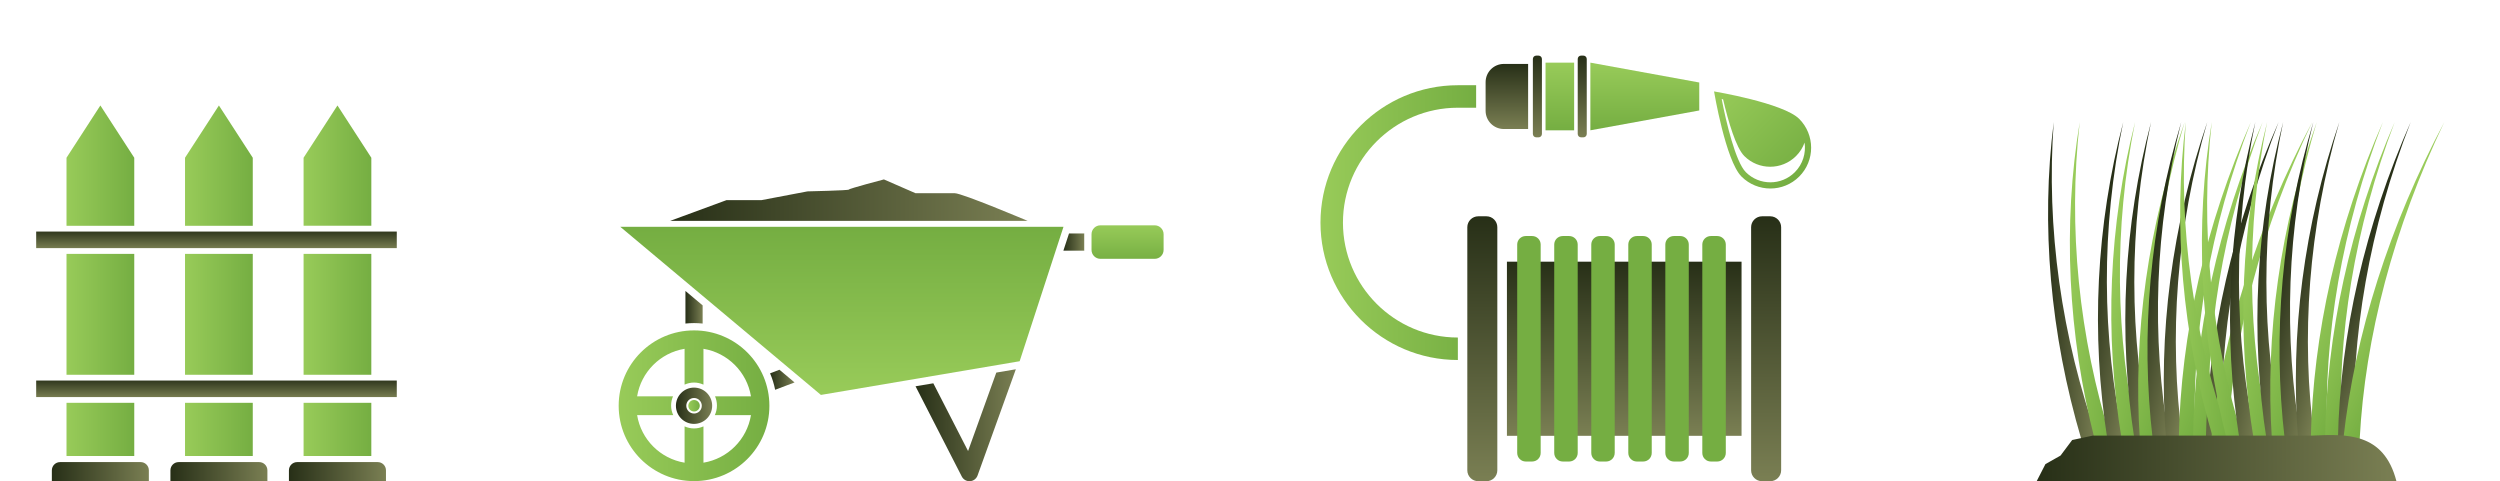 <?xml version="1.0" encoding="utf-8"?>
<!-- Generator: Adobe Illustrator 16.0.0, SVG Export Plug-In . SVG Version: 6.00 Build 0)  -->
<!DOCTYPE svg PUBLIC "-//W3C//DTD SVG 1.1//EN" "http://www.w3.org/Graphics/SVG/1.1/DTD/svg11.dtd">
<svg version="1.1" xmlns="http://www.w3.org/2000/svg" xmlns:xlink="http://www.w3.org/1999/xlink" x="0px" y="0px"
	 width="134.61px" height="25.912px" viewBox="0 0 134.61 25.912" enable-background="new 0 0 134.61 25.912" xml:space="preserve">
<g id="Layer_1" display="none">
	<g id="Layer_1_1_" display="inline">
		<g>
			<g>
				
					<linearGradient id="SVGID_1_" gradientUnits="userSpaceOnUse" x1="-181.033" y1="547.51" x2="-175.589" y2="542.066" gradientTransform="matrix(0.823 -0.569 0.569 0.823 -40.689 -537.289)">
					<stop  offset="0" style="stop-color:#98CB59"/>
					<stop  offset="1" style="stop-color:#75AE42"/>
				</linearGradient>
				<path fill="url(#SVGID_1_)" d="M121.465,10.947c-0.739,0.51-0.925,1.524-0.414,2.262c0.512,0.739,1.524,0.923,2.262,0.413
					c0.74-0.511,0.926-1.523,0.414-2.263C123.217,10.621,122.203,10.436,121.465,10.947z M122.857,12.962
					c-0.375,0.259-0.888,0.166-1.146-0.208c-0.259-0.374-0.165-0.888,0.209-1.146c0.374-0.259,0.889-0.166,1.146,0.209
					C123.326,12.19,123.232,12.704,122.857,12.962z"/>
				
					<linearGradient id="SVGID_2_" gradientUnits="userSpaceOnUse" x1="-179.377" y1="545.853" x2="-177.283" y2="543.759" gradientTransform="matrix(0.823 -0.569 0.569 0.823 -40.689 -537.289)">
					<stop  offset="0" style="stop-color:#272F17"/>
					<stop  offset="1" style="stop-color:#7A7F53"/>
				</linearGradient>
				<circle fill="url(#SVGID_2_)" cx="122.389" cy="12.285" r="0.625"/>
				
					<linearGradient id="SVGID_3_" gradientUnits="userSpaceOnUse" x1="-194.256" y1="550.908" x2="-179.305" y2="535.957" gradientTransform="matrix(0.823 -0.569 0.569 0.823 -40.689 -537.289)">
					<stop  offset="0" style="stop-color:#272F17"/>
					<stop  offset="1" style="stop-color:#7A7F53"/>
				</linearGradient>
				<path fill="url(#SVGID_3_)" d="M120.907,13.309c-0.201-0.291-0.306-0.621-0.317-0.949c-0.524-0.014-1.135,0.113-1.74,0.391
					c-1.354,0.622-11.073,5.85-10.715,6.632l12.894-5.918C120.986,13.417,120.945,13.364,120.907,13.309z"/>
				
					<linearGradient id="SVGID_4_" gradientUnits="userSpaceOnUse" x1="-269.388" y1="259.503" x2="-249.902" y2="240.018" gradientTransform="matrix(0.632 -0.775 0.775 0.632 88.817 -339.588)">
					<stop  offset="0" style="stop-color:#272F17"/>
					<stop  offset="1" style="stop-color:#7A7F53"/>
				</linearGradient>
				<path fill="url(#SVGID_4_)" d="M121.229,13.649c-0.051-0.042-0.102-0.087-0.146-0.133l-6.926,12.381
					c0.752,0.42,6.738-8.852,7.465-10.152c0.326-0.58,0.501-1.179,0.529-1.703C121.823,14.002,121.503,13.873,121.229,13.649z"/>
				
					<linearGradient id="SVGID_5_" gradientUnits="userSpaceOnUse" x1="-250.346" y1="246.79" x2="-248.668" y2="246.79" gradientTransform="matrix(0.632 -0.775 0.775 0.632 88.817 -339.588)">
					<stop  offset="0" style="stop-color:#272F17"/>
					<stop  offset="1" style="stop-color:#7A7F53"/>
				</linearGradient>
				<path fill="url(#SVGID_5_)" d="M122.926,9.283l-0.705-0.576c-0.304,0.519-0.438,1.001-0.406,1.462
					c0.01,0.147,0.037,0.288,0.074,0.422c0.188-0.048,0.379-0.066,0.572-0.053c0-0.314,0.151-0.679,0.529-1.215
					C122.967,9.313,122.945,9.299,122.926,9.283z"/>
				
					<linearGradient id="SVGID_6_" gradientUnits="userSpaceOnUse" x1="-243.558" y1="245.359" x2="-243.558" y2="247.67" gradientTransform="matrix(0.632 -0.775 0.775 0.632 88.817 -339.588)">
					<stop  offset="0" style="stop-color:#98CB59"/>
					<stop  offset="1" style="stop-color:#75AE42"/>
				</linearGradient>
				<path fill="url(#SVGID_6_)" d="M122.301,8.499c-0.067-0.054-0.072-0.194-0.01-0.309c1.543-2.765,4.047-4.747,5.516-7.572
					c0.06-0.117,0.213-0.126,0.346-0.018c0.492,0.401,0.982,0.802,1.475,1.204c0.133,0.108,0.154,0.261,0.051,0.343
					c-2.474,2.005-3.914,4.854-6.314,6.92c-0.1,0.084-0.236,0.107-0.305,0.053C122.807,8.913,122.554,8.706,122.301,8.499z"/>
				
					<linearGradient id="SVGID_7_" gradientUnits="userSpaceOnUse" x1="-177.277" y1="546.534" x2="-175.6" y2="546.534" gradientTransform="matrix(0.823 -0.569 0.569 0.823 -40.689 -537.289)">
					<stop  offset="0" style="stop-color:#272F17"/>
					<stop  offset="1" style="stop-color:#7A7F53"/>
				</linearGradient>
				<path fill="url(#SVGID_7_)" d="M125.478,11.944c-0.015-0.021-0.026-0.043-0.035-0.067c-0.565,0.333-0.94,0.456-1.253,0.431
					c-0.002,0.193-0.035,0.383-0.098,0.564c0.131,0.049,0.268,0.087,0.414,0.108c0.456,0.067,0.948-0.027,1.49-0.288L125.478,11.944
					z"/>
				
					<linearGradient id="SVGID_8_" gradientUnits="userSpaceOnUse" x1="-170.325" y1="-82.159" x2="-170.325" y2="-79.846" gradientTransform="matrix(0.823 -0.569 -0.569 -0.823 224.033 -154.026)">
					<stop  offset="0" style="stop-color:#98CB59"/>
					<stop  offset="1" style="stop-color:#75AE42"/>
				</linearGradient>
				<path fill="url(#SVGID_8_)" d="M126.209,12.63c0.049,0.071,0.188,0.088,0.307,0.034c2.879-1.318,5.055-3.655,7.988-4.894
					c0.121-0.05,0.143-0.203,0.045-0.343c-0.359-0.522-0.721-1.044-1.082-1.566c-0.097-0.141-0.248-0.175-0.338-0.079
					c-2.195,2.307-5.15,3.516-7.4,5.743c-0.092,0.092-0.126,0.228-0.076,0.299C125.838,12.092,126.023,12.361,126.209,12.63z"/>
			</g>
			<g>
				
					<linearGradient id="SVGID_9_" gradientUnits="userSpaceOnUse" x1="420.475" y1="453.025" x2="433.53" y2="453.025" gradientTransform="matrix(0.707 0.707 -0.707 0.707 67.789 -614.805)">
					<stop  offset="0" style="stop-color:#272F17"/>
					<stop  offset="1" style="stop-color:#7A7F53"/>
				</linearGradient>
				<path fill="url(#SVGID_9_)" d="M51.393,5.462c-1.106-1.106-2.899-1.106-4.006,0c-1.106,1.106-1.106,2.899,0,4.006
					c1.106,1.106,2.899,1.106,4.006,0C52.499,8.361,52.499,6.568,51.393,5.462z M46.897,7.73c-0.077-0.727,0.163-1.481,0.72-2.038
					c0.558-0.557,1.312-0.797,2.039-0.72c-0.54,0.286-1.081,0.683-1.578,1.18C47.58,6.649,47.183,7.19,46.897,7.73z"/>
				
					<linearGradient id="SVGID_10_" gradientUnits="userSpaceOnUse" x1="33.406" y1="670.971" x2="65.373" y2="670.971" gradientTransform="matrix(1 0 0 1 0 -663.506)">
					<stop  offset="0" style="stop-color:#98CB59"/>
					<stop  offset="1" style="stop-color:#75AE42"/>
				</linearGradient>
				<path fill="url(#SVGID_10_)" d="M53.883,8.358c0.555-0.133,1.129-0.32,1.708-0.559c0.253-0.105,0.498-0.217,0.735-0.334
					c-0.237-0.118-0.481-0.229-0.735-0.334c-0.579-0.24-1.154-0.426-1.708-0.56c0.461-0.336,0.921-0.728,1.364-1.17
					c0.194-0.194,0.378-0.391,0.552-0.59c-0.264-0.018-0.533-0.028-0.807-0.028c-0.627,0-1.229,0.048-1.792,0.137
					c0.297-0.487,0.572-1.024,0.812-1.604c0.105-0.253,0.199-0.506,0.284-0.756c-0.25,0.085-0.503,0.179-0.756,0.284
					c-0.579,0.24-1.117,0.515-1.604,0.812c0.088-0.563,0.137-1.165,0.137-1.792c0-0.274-0.01-0.543-0.028-0.808
					c-0.199,0.174-0.396,0.357-0.59,0.552c-0.443,0.443-0.834,0.903-1.17,1.364c-0.134-0.554-0.319-1.129-0.559-1.708
					c-0.105-0.254-0.218-0.499-0.334-0.736c-0.118,0.237-0.23,0.482-0.335,0.735c-0.24,0.58-0.426,1.154-0.559,1.708
					c-0.336-0.461-0.728-0.921-1.17-1.364c-0.194-0.194-0.391-0.377-0.59-0.552c-0.018,0.264-0.028,0.533-0.028,0.808
					c0,0.626,0.048,1.229,0.137,1.792c-0.487-0.297-1.025-0.572-1.604-0.812c-0.253-0.105-0.506-0.199-0.756-0.284
					c0.085,0.25,0.179,0.503,0.284,0.756c0.239,0.579,0.515,1.117,0.812,1.604c-0.563-0.089-1.166-0.137-1.792-0.137
					c-0.274,0-0.543,0.01-0.807,0.028c0.173,0.199,0.358,0.396,0.551,0.59c0.443,0.443,0.903,0.834,1.364,1.17
					c-0.554,0.134-1.129,0.32-1.708,0.56c-0.253,0.105-0.499,0.217-0.736,0.334c0.237,0.117,0.482,0.229,0.736,0.334
					c0.579,0.24,1.153,0.426,1.708,0.56c-0.461,0.336-0.921,0.728-1.364,1.171c-0.193,0.194-0.378,0.391-0.551,0.59
					c0.264,0.018,0.533,0.028,0.807,0.028c0.626,0,1.229-0.049,1.792-0.137c-0.298,0.487-0.573,1.025-0.812,1.604
					c-0.105,0.253-0.199,0.506-0.284,0.756c0.25-0.085,0.503-0.178,0.756-0.283c0.579-0.24,1.117-0.515,1.604-0.813
					c-0.088,0.564-0.137,1.166-0.137,1.793c0,0.273,0.01,0.543,0.028,0.807c0.199-0.173,0.396-0.357,0.59-0.551
					c0.442-0.443,0.834-0.903,1.17-1.364c0.133,0.554,0.32,1.129,0.559,1.708c0.105,0.253,0.217,0.498,0.335,0.735
					c0.117-0.237,0.229-0.482,0.334-0.735c0.24-0.579,0.425-1.154,0.559-1.708c0.336,0.461,0.728,0.921,1.171,1.364
					c0.194,0.194,0.391,0.377,0.589,0.551c0.018-0.263,0.028-0.533,0.028-0.807c0-0.627-0.048-1.229-0.137-1.793
					c0.487,0.298,1.025,0.573,1.604,0.813c0.253,0.105,0.506,0.198,0.756,0.283c-0.084-0.25-0.179-0.503-0.284-0.756
					c-0.24-0.579-0.515-1.117-0.812-1.604c0.563,0.088,1.165,0.137,1.792,0.137c0.274,0,0.543-0.01,0.807-0.028
					c-0.174-0.198-0.357-0.396-0.551-0.589C54.804,9.086,54.344,8.695,53.883,8.358z M49.39,10.859c-1.875,0-3.395-1.52-3.395-3.394
					c0-1.875,1.519-3.395,3.395-3.395c1.875,0,3.394,1.52,3.394,3.395C52.784,9.339,51.264,10.859,49.39,10.859z"/>
				
					<linearGradient id="SVGID_11_" gradientUnits="userSpaceOnUse" x1="31.856" y1="682.747" x2="59.785" y2="682.747" gradientTransform="matrix(1 0 0 1 0 -663.506)">
					<stop  offset="0" style="stop-color:#98CB59"/>
					<stop  offset="1" style="stop-color:#75AE42"/>
				</linearGradient>
				<path fill="url(#SVGID_11_)" d="M49.325,24.671c0.483,0.418,0.98,0.831,1.489,1.239h1.068c-0.639-0.503-1.257-1.014-1.856-1.531
					c1.033-0.826-0.209-5.25-1.95-7.195c-3.428-3.735-7.923-4.544-7.971-4.612c0.023,0.007-0.44,1.018-0.327,2.674
					c0.098,1.64,0.771,3.923,2.729,6.077C44.586,23.643,47.724,25.002,49.325,24.671z"/>
				
					<linearGradient id="SVGID_12_" gradientUnits="userSpaceOnUse" x1="45.757" y1="683.158" x2="55.56" y2="683.158" gradientTransform="matrix(1 0 0 1 0 -663.506)">
					<stop  offset="0" style="stop-color:#272F17"/>
					<stop  offset="1" style="stop-color:#7A7F53"/>
				</linearGradient>
				<path fill="url(#SVGID_12_)" d="M50.595,23.215c0.265,0.707,0.555,1.412,0.869,2.113c0.178,0.145,0.356,0.286,0.537,0.43
					l0.194,0.152h0.262l0.053-0.095c0.095-0.171,0.187-0.339,0.276-0.507c-1.668-3.65-2.646-7.415-2.882-11.082
					c-0.053,0.116-0.108,0.232-0.165,0.347l-0.348,0.703l-0.349-0.703c-0.125-0.252-0.241-0.508-0.345-0.759
					c-0.058-0.14-0.113-0.281-0.165-0.422c0.072,1.676,0.295,3.373,0.663,5.073C50.024,19.967,50.614,21.885,50.595,23.215z"/>
				
					<linearGradient id="SVGID_13_" gradientUnits="userSpaceOnUse" x1="48.255" y1="683.22" x2="62.272" y2="683.22" gradientTransform="matrix(1 0 0 1 0 -663.506)">
					<stop  offset="0" style="stop-color:#98CB59"/>
					<stop  offset="1" style="stop-color:#75AE42"/>
				</linearGradient>
				<path fill="url(#SVGID_13_)" d="M57.963,15.342c-0.396-1.221-1.02-1.812-1.005-1.824c-0.015,0.062-3.005,1.94-4.387,5.607
					c-0.687,1.897-0.303,5.429,0.677,5.724c-0.182,0.354-0.372,0.708-0.567,1.062h0.591c0.194-0.352,0.382-0.701,0.563-1.055
					c1.243-0.224,3.101-2.104,3.924-4.367C58.542,18.378,58.366,16.545,57.963,15.342z"/>
			</g>
			<g>
				
					<linearGradient id="SVGID_14_" gradientUnits="userSpaceOnUse" x1="64.52" y1="696.81" x2="96.113" y2="665.218" gradientTransform="matrix(1 0 0 1 0 -663.506)">
					<stop  offset="0" style="stop-color:#272F17"/>
					<stop  offset="1" style="stop-color:#7A7F53"/>
				</linearGradient>
				<path fill="url(#SVGID_14_)" d="M88.139,11.618c-5.732,0-10.284,0-16.016,0c-0.359,4.262,0.555,8.709,1.979,13.004
					c0.114,0.715,0.812,1.289,1.526,1.289c3.639,0,6.1,0,9.738,0c0.714,0,1.424-0.573,1.551-1.289
					C88.166,20.327,88.742,15.879,88.139,11.618z M86.327,24.451l-0.009,0.03l-0.006,0.033c-0.073,0.408-0.523,0.78-0.945,0.78
					h-9.738c-0.423,0-0.852-0.36-0.918-0.771l-0.008-0.049l-0.016-0.047c-1.542-4.647-2.195-8.645-1.99-12.194h0.842
					c0.074,3.073,0.74,6.476,2.018,10.326l0.016,0.048l0.008,0.049c0.066,0.41,0.495,0.77,0.918,0.77h9.738
					c0.135,0,0.272-0.038,0.4-0.104C86.539,23.696,86.438,24.073,86.327,24.451z"/>
				
					<linearGradient id="SVGID_15_" gradientUnits="userSpaceOnUse" x1="70.403" y1="681.235" x2="89.436" y2="662.203" gradientTransform="matrix(1 0 0 1 0 -663.506)">
					<stop  offset="0" style="stop-color:#98CB59"/>
					<stop  offset="1" style="stop-color:#75AE42"/>
				</linearGradient>
				<path fill="url(#SVGID_15_)" d="M79.92,2.753c-3.734,0-6.774,3.039-6.774,6.774v0.171h1.598V9.528
					c0-2.854,2.321-5.177,5.177-5.177c2.854,0,5.177,2.322,5.177,5.177v0.171h1.598V9.528C86.694,5.792,83.655,2.753,79.92,2.753z"
					/>
				<g>
					
						<linearGradient id="SVGID_16_" gradientUnits="userSpaceOnUse" x1="92.622" y1="681.337" x2="97.665" y2="676.295" gradientTransform="matrix(1 0 0 1 0 -663.506)">
						<stop  offset="0" style="stop-color:#98CB59"/>
						<stop  offset="1" style="stop-color:#75AE42"/>
					</linearGradient>
					<path fill="url(#SVGID_16_)" d="M94.004,11.981c-1.057,1.141-1.16,2.914-0.17,4.175c0.991,1.264,2.737,1.586,4.098,0.83
						L94.004,11.981z M96.371,17.083C96.37,17.083,96.37,17.083,96.371,17.083c-0.902,0-1.739-0.406-2.295-1.115
						c-0.465-0.594-0.668-1.312-0.615-2.012c0.037,0.564,0.241,1.124,0.615,1.601c0.556,0.708,1.393,1.114,2.294,1.114
						c0,0,0,0,0.001,0c0.28,0,0.559-0.041,0.826-0.12l0.254,0.323C97.109,17.01,96.741,17.083,96.371,17.083z"/>
					
						<linearGradient id="SVGID_17_" gradientUnits="userSpaceOnUse" x1="95.347" y1="678.681" x2="97.142" y2="676.886" gradientTransform="matrix(1 0 0 1 0 -663.506)">
						<stop  offset="0" style="stop-color:#272F17"/>
						<stop  offset="1" style="stop-color:#7A7F53"/>
					</linearGradient>
					<path fill="url(#SVGID_17_)" d="M98.083,16.896c0.094-0.06,0.185-0.123,0.274-0.192l-3.977-5.067
						c-0.089,0.069-0.174,0.143-0.252,0.219L98.083,16.896z"/>
				</g>
				
					<linearGradient id="SVGID_18_" gradientUnits="userSpaceOnUse" x1="70.393" y1="684.173" x2="89.891" y2="664.676" gradientTransform="matrix(1 0 0 1 0 -663.506)">
					<stop  offset="0" style="stop-color:#272F17"/>
					<stop  offset="1" style="stop-color:#7A7F53"/>
				</linearGradient>
				<path fill="url(#SVGID_18_)" d="M88.16,11.361v-0.477c0-0.547-0.443-0.989-0.989-0.989h-14.06c-0.547,0-0.989,0.442-0.989,0.989
					v0.477H88.16z"/>
				
					<linearGradient id="SVGID_19_" gradientUnits="userSpaceOnUse" x1="82.737" y1="688.665" x2="96.84" y2="674.563" gradientTransform="matrix(1 0 0 1 0 -663.506)">
					<stop  offset="0" style="stop-color:#98CB59"/>
					<stop  offset="1" style="stop-color:#75AE42"/>
				</linearGradient>
				<path fill="url(#SVGID_19_)" d="M88.666,16.176h3.396l-3.643,2.865c-0.139,1.059-0.332,2.139-0.58,3.239l6.627-5.212
					c-0.295-0.198-0.56-0.441-0.785-0.729c-0.244-0.311-0.425-0.651-0.547-1.006l-0.303,0.238h-4.151
					C88.679,15.772,88.674,15.974,88.666,16.176z"/>
			</g>
			<g>
				
					<linearGradient id="SVGID_20_" gradientUnits="userSpaceOnUse" x1="-687.871" y1="570.449" x2="-675.65" y2="570.449" gradientTransform="matrix(0.707 -0.707 0.707 0.707 98.219 -865.65)">
					<stop  offset="0" style="stop-color:#98CB59"/>
					<stop  offset="1" style="stop-color:#75AE42"/>
				</linearGradient>
				<path fill="url(#SVGID_20_)" d="M16.099,13.433l4.042,4.043c0.646,0.646,0.938,1.302,0.869,1.953
					c-0.057,0.543-0.355,0.914-0.529,1.088l0,0c-0.03,0.029-0.056,0.054-0.075,0.07c-0.018,0.02-0.042,0.046-0.071,0.076
					c-0.226,0.225-1.432,1.269-3.041-0.341l-4.042-4.043l-2.957,2.957l4.979,4.979c0,0,3.526,3.525,9.167,0.408
					c3.118-5.642-0.408-9.168-0.408-9.168l-4.979-4.979L16.099,13.433z M23.795,23.975c-4.875,2.558-7.87-0.35-7.9-0.379
					l-4.359-4.359l0.734-0.734l3.625,3.625c0.03,0.03,3.026,2.939,7.9,0.381c0.617-1.176,0.916-2.238,1.017-3.178
					C24.951,20.572,24.76,22.137,23.795,23.975z"/>
				
					<linearGradient id="SVGID_21_" gradientUnits="userSpaceOnUse" x1="-683.268" y1="567.127" x2="-680.118" y2="567.127" gradientTransform="matrix(0.707 -0.707 0.707 0.707 98.219 -865.65)">
					<stop  offset="0" style="stop-color:#272F17"/>
					<stop  offset="1" style="stop-color:#7A7F53"/>
				</linearGradient>
				<path fill="url(#SVGID_21_)" d="M14.323,14.503l-1.114,1.113c0,0,2.877,2.877,4.396,4.396c1.518,1.518,2.49,0.264,2.49,0.264
					s1.254-0.973-0.264-2.49s-4.396-4.396-4.396-4.396L14.323,14.503z"/>
				
					<linearGradient id="SVGID_22_" gradientUnits="userSpaceOnUse" x1="-683.268" y1="553.034" x2="-680.119" y2="553.034" gradientTransform="matrix(0.707 -0.707 0.707 0.707 98.219 -865.65)">
					<stop  offset="0" style="stop-color:#98CB59"/>
					<stop  offset="1" style="stop-color:#75AE42"/>
				</linearGradient>
				<path fill="url(#SVGID_22_)" d="M0.461,0.642c-0.615,0.616-0.615,1.612,0,2.227l12.454,12.455l2.226-2.227L2.688,0.642
					C2.073,0.027,1.076,0.027,0.461,0.642z M1.081,2.248l12.144,12.144l-0.31,0.311L0.771,2.558c-0.443-0.442-0.443-1.164,0-1.606
					c0.053-0.054,0.11-0.1,0.171-0.14C0.645,1.253,0.691,1.859,1.081,2.248z"/>
			</g>
		</g>
	</g>
</g>
<g id="Layer_2" display="none">
	<g id="Layer_2_1_" display="inline">
		<g>
			<g>
				
					<linearGradient id="SVGID_23_" gradientUnits="userSpaceOnUse" x1="338.549" y1="-285.012" x2="357.995" y2="-285.012" gradientTransform="matrix(1 0 0 -1 -231 -271.569)">
					<stop  offset="0" style="stop-color:#98CB59"/>
					<stop  offset="1" style="stop-color:#75AE42"/>
				</linearGradient>
				<path fill="url(#SVGID_23_)" d="M119.812,20.423c-1.327-0.267-2.177-3.663-2.973-6.583c-0.797-2.92,0.979-11.042,0.979-11.042
					h-10.27c0.031,11.394,1.753,13.431,2.442,15.502c0.559,1.672,0.077,3.733-0.128,4.463c5.603,0.212,7.951,0.698,9.507,1.02
					c0.861,0.178,1.483,0.306,2.284,0.306c0.245,0,0.5-0.012,0.78-0.035c2.928-0.25,4.427-1.241,4.441-1.251l0.119-0.081
					C126.487,20.709,121.077,20.675,119.812,20.423z M122.396,23.604c-0.268,0.022-0.511,0.033-0.741,0.033
					c-0.756,0-1.357-0.125-2.192-0.296c-1.516-0.313-3.783-0.781-9.025-1.007c0.231-1.019,0.471-2.718-0.016-4.178
					c-0.116-0.343-0.258-0.686-0.407-1.048c-0.778-1.886-1.95-4.72-2.011-13.859h0.612c0.107,8.659,1.244,11.409,2.004,13.252
					c0.152,0.363,0.294,0.705,0.407,1.05c0.486,1.46,0.247,3.159,0.017,4.177c5.241,0.226,7.509,0.693,9.024,1.007
					c0.835,0.172,1.438,0.297,2.192,0.297c0.233,0,0.475-0.012,0.742-0.035c1.42-0.12,2.49-0.423,3.199-0.691
					c0.087,0.073,0.162,0.153,0.221,0.237C125.936,22.8,124.578,23.417,122.396,23.604z"/>
				
					<linearGradient id="SVGID_24_" gradientUnits="userSpaceOnUse" x1="340.608" y1="-296.043" x2="358.034" y2="-296.043" gradientTransform="matrix(1 0 0 -1 -231 -271.569)">
					<stop  offset="0" style="stop-color:#272F17"/>
					<stop  offset="1" style="stop-color:#7A7F53"/>
				</linearGradient>
				<path fill="url(#SVGID_24_)" d="M122.459,24.334c-3.033,0.259-2.922-0.928-12.679-1.292c-0.059-0.002-0.115-0.004-0.172-0.006
					l0.227,2.53h0.364V25.44c0-0.103,0.086-0.186,0.187-0.186h0.007c0.103,0,0.186,0.083,0.186,0.186v0.127h0.322V25.44
					c0-0.103,0.083-0.186,0.187-0.186h0.006c0.104,0,0.187,0.083,0.187,0.186v0.127h0.322V25.44c0-0.103,0.083-0.186,0.187-0.186
					h0.006c0.104,0,0.185,0.083,0.185,0.186v0.127h0.324V25.44c0-0.103,0.083-0.186,0.187-0.186h0.006
					c0.102,0,0.185,0.083,0.185,0.186v0.127h0.324V25.44c0-0.103,0.083-0.186,0.187-0.186h0.006c0.102,0,0.187,0.083,0.187,0.186
					v0.127h0.322V25.44c0-0.103,0.083-0.186,0.187-0.186h0.006c0.104,0,0.187,0.083,0.187,0.186v0.127h0.391l0.52-0.745
					c0,0,2.63,0.13,3.667,0.615v0.326c0,0,5.745,0.812,8.373-1.364v-1.363C127.034,23.036,125.508,24.074,122.459,24.334z"/>
			</g>
			<g>
				
					<linearGradient id="SVGID_25_" gradientUnits="userSpaceOnUse" x1="347.886" y1="-235.602" x2="352.322" y2="-235.602" gradientTransform="matrix(0.707 0.707 0.707 -0.707 -26.191 -406.757)">
					<stop  offset="0" style="stop-color:#98CB59"/>
					<stop  offset="1" style="stop-color:#75AE42"/>
				</linearGradient>
				<path fill="url(#SVGID_25_)" d="M59.144,6.068c0.324-0.429,0.238-1.126-0.129-1.493c-0.473-0.473-0.946-0.946-1.42-1.419
					c-0.367-0.367-1.064-0.454-1.492-0.129c-2.135,1.664-3.305,4.293-5.44,5.957c-0.428,0.323-0.516,0.848-0.129,1.234
					c0.473,0.473,0.946,0.947,1.42,1.42c0.386,0.386,0.91,0.299,1.234-0.129C54.852,9.373,57.48,8.204,59.144,6.068z M52.509,11.154
					c-0.008-0.003-0.022-0.013-0.041-0.033l-1.42-1.42c-0.018-0.019-0.028-0.033-0.032-0.04c0.005-0.015,0.027-0.054,0.085-0.098
					l0.009-0.006c1.14-0.889,2.008-2.017,2.849-3.108c0.819-1.064,1.592-2.069,2.584-2.844c0.126-0.091,0.415-0.057,0.536,0.064
					l0.204,0.205c-0.841,0.731-1.533,1.629-2.26,2.574c-0.84,1.092-1.708,2.22-2.85,3.109l-0.008,0.006
					c-0.059,0.044-0.08,0.083-0.085,0.097c0.003,0.008,0.013,0.022,0.032,0.04l0.891,0.892c-0.135,0.151-0.265,0.306-0.391,0.467
					l-0.007,0.008C52.562,11.126,52.524,11.148,52.509,11.154z"/>
				
					<linearGradient id="SVGID_26_" gradientUnits="userSpaceOnUse" x1="344.3" y1="-252.689" x2="355.91" y2="-252.689" gradientTransform="matrix(0.707 0.707 0.707 -0.707 -26.191 -406.757)">
					<stop  offset="0" style="stop-color:#98CB59"/>
					<stop  offset="1" style="stop-color:#75AE42"/>
				</linearGradient>
				<path fill="url(#SVGID_26_)" d="M49.013,13.158c-2.267-2.268-4.183-4.027-6.449-1.76c-7.655,7.654-6.191,14.401-6.191,14.401
					s6.746,1.463,14.401-6.191C53.04,17.34,51.28,15.424,49.013,13.158z M37.021,25.151c-0.056-0.66-0.079-1.938,0.307-3.613
					c0.529-2.297,1.956-5.83,5.75-9.625c0.852-0.851,1.601-1.021,2.466-0.646c-0.281,0.137-0.564,0.35-0.861,0.646
					c-3.794,3.795-5.221,7.328-5.75,9.625c-0.385,1.673-0.363,2.951-0.307,3.611C37.928,25.202,37.381,25.181,37.021,25.151z"/>
				
					<linearGradient id="SVGID_27_" gradientUnits="userSpaceOnUse" x1="349.282" y1="-242.174" x2="350.926" y2="-242.174" gradientTransform="matrix(0.707 0.707 0.707 -0.707 -26.191 -406.757)">
					<stop  offset="0" style="stop-color:#272F17"/>
					<stop  offset="1" style="stop-color:#7A7F53"/>
				</linearGradient>
				<path fill="url(#SVGID_27_)" d="M50.341,10.668l-1.589,1.588c0.197,0.193,0.391,0.388,0.583,0.579
					c0.191,0.191,0.386,0.386,0.579,0.583l1.588-1.588L50.341,10.668z"/>
			</g>
			<g>
				
					<linearGradient id="SVGID_28_" gradientUnits="userSpaceOnUse" x1="-248.552" y1="-215.722" x2="-244.073" y2="-215.722" gradientTransform="matrix(0.707 -0.707 -0.707 -0.707 97.041 -319.678)">
					<stop  offset="0" style="stop-color:#98CB59"/>
					<stop  offset="1" style="stop-color:#75AE42"/>
				</linearGradient>
				<path fill="url(#SVGID_28_)" d="M74.071,2.615c-0.432-0.328-1.135-0.24-1.508,0.13c-0.477,0.479-0.954,0.956-1.433,1.434
					c-0.371,0.37-0.458,1.074-0.132,1.508c1.682,2.154,4.334,3.335,6.014,5.489c0.327,0.432,0.855,0.521,1.247,0.13
					c0.478-0.478,0.954-0.955,1.432-1.434c0.392-0.39,0.305-0.918-0.129-1.246C77.408,6.949,76.227,4.295,74.071,2.615z
					 M79.206,9.313c-0.005,0.006-0.015,0.021-0.033,0.04l-1.435,1.433c-0.018,0.02-0.032,0.029-0.04,0.032
					c-0.015-0.005-0.053-0.026-0.1-0.085l-0.004-0.009c-0.899-1.152-2.038-2.028-3.139-2.876c-1.074-0.826-2.087-1.607-2.871-2.607
					C71.493,5.114,71.53,4.823,71.651,4.7l0.207-0.206c0.737,0.848,1.644,1.546,2.598,2.28c1.101,0.849,2.239,1.726,3.139,2.877
					l0.004,0.008c0.047,0.059,0.085,0.081,0.1,0.086c0.008-0.004,0.022-0.013,0.04-0.032l0.9-0.899
					c0.151,0.136,0.308,0.268,0.472,0.395l0.008,0.006C79.177,9.259,79.199,9.298,79.206,9.313z"/>
				
					<linearGradient id="SVGID_29_" gradientUnits="userSpaceOnUse" x1="-247.141" y1="-222.356" x2="-245.481" y2="-222.356" gradientTransform="matrix(0.707 -0.707 -0.707 -0.707 97.041 -319.678)">
					<stop  offset="0" style="stop-color:#272F17"/>
					<stop  offset="1" style="stop-color:#7A7F53"/>
				</linearGradient>
				<path fill="url(#SVGID_29_)" d="M78.715,11.502l1.604,1.603c0.194-0.198,0.391-0.395,0.583-0.588
					c0.194-0.194,0.392-0.39,0.59-0.585l-1.603-1.604L78.715,11.502z"/>
				
					<linearGradient id="SVGID_30_" gradientUnits="userSpaceOnUse" x1="17.952" y1="-164.686" x2="29.898" y2="-164.686" gradientTransform="matrix(0.707 -0.707 -0.707 -0.707 -47.111 -81.66)">
					<stop  offset="0" style="stop-color:#98CB59"/>
					<stop  offset="1" style="stop-color:#75AE42"/>
				</linearGradient>
				<path fill="url(#SVGID_30_)" d="M83.945,9.998l-5.562,5.562c-0.798,0.797-0.798,2.088,0,2.886l10.012,7.466l0,0
					c-2.346-2.765-4.996-4.916-7.548-7.476c-0.362-0.36-0.488-0.817-0.266-1.039c0.102-0.103,0.203-0.203,0.307-0.306
					c0.221-0.221,0.679-0.096,1.039,0.265c2.403,2.396,5.872,4.354,8.5,6.524c-2.172-2.629-4.737-5.487-7.134-7.892
					c-0.359-0.359-0.486-0.817-0.264-1.039c0.102-0.103,0.202-0.204,0.306-0.306c0.221-0.221,0.679-0.095,1.038,0.265
					c2.404,2.397,5.264,4.963,7.892,7.135c-2.172-2.629-4.127-6.098-6.524-8.501c-0.36-0.36-0.486-0.818-0.264-1.04
					c0.102-0.102,0.203-0.204,0.305-0.305c0.223-0.221,0.679-0.096,1.039,0.264c2.56,2.552,4.711,5.202,7.475,7.55l0,0L86.83,9.998
					C86.032,9.2,84.741,9.2,83.945,9.998z"/>
			</g>
			<g>
				
					<linearGradient id="SVGID_31_" gradientUnits="userSpaceOnUse" x1="237" y1="-291.506" x2="251.115" y2="-291.506" gradientTransform="matrix(1 0 0 -1 -231 -271.569)">
					<stop  offset="0" style="stop-color:#272F17"/>
					<stop  offset="1" style="stop-color:#7A7F53"/>
				</linearGradient>
				<path fill="url(#SVGID_31_)" d="M6,15.922c0,3.076,0.663,5.887,1.758,8.029h10.6c1.095-2.143,1.758-4.953,1.758-8.029H6z
					 M8.321,23.053C7.507,21.268,7.02,19.1,6.918,16.821h1.746c0.103,2.279,0.59,4.447,1.404,6.232H8.321z"/>
				
					<linearGradient id="SVGID_32_" gradientUnits="userSpaceOnUse" x1="250.645" y1="-296.59" x2="236.805" y2="-296.59" gradientTransform="matrix(1 0 0 -1 -231 -271.569)">
					<stop  offset="0" style="stop-color:#98CB59"/>
					<stop  offset="1" style="stop-color:#75AE42"/>
				</linearGradient>
				<path fill="url(#SVGID_32_)" d="M7.284,24.132l0.229,1.474c0,0.169,0.136,0.305,0.305,0.305h10.455
					c0.168,0,0.304-0.136,0.304-0.305l0.254-1.474H7.284z"/>
				
					<linearGradient id="SVGID_33_" gradientUnits="userSpaceOnUse" x1="237.23" y1="-278.398" x2="250.887" y2="-278.398" gradientTransform="matrix(1 0 0 -1 -231 -271.569)">
					<stop  offset="0" style="stop-color:#98CB59"/>
					<stop  offset="1" style="stop-color:#75AE42"/>
				</linearGradient>
				<path fill="url(#SVGID_33_)" d="M19.886,6.829c0-0.817-1.283-1.495-2.95-1.606c1.1-1.259,1.529-2.645,0.95-3.222
					c-0.579-0.579-1.963-0.15-3.222,0.95C14.552,1.283,13.875,0,13.058,0c-0.818,0-1.495,1.283-1.606,2.951
					C10.193,1.851,8.808,1.421,8.229,2C7.651,2.578,8.08,3.964,9.18,5.223c-1.667,0.111-2.95,0.789-2.95,1.606
					c0,0.818,1.283,1.494,2.95,1.606c-1.1,1.259-1.529,2.644-0.95,3.222c0.579,0.578,1.963,0.149,3.222-0.951
					c0.111,1.667,0.788,2.951,1.606,2.951c0.817,0,1.494-1.284,1.606-2.951c1.259,1.101,2.644,1.529,3.222,0.951
					c0.579-0.579,0.15-1.963-0.95-3.222C18.604,8.322,19.886,7.646,19.886,6.829z M15.523,7.489c0.12,0.229,0.123,0.513-0.016,0.753
					c-0.139,0.241-0.387,0.38-0.645,0.39c-0.011,0.259-0.15,0.507-0.391,0.646c-0.24,0.139-0.524,0.135-0.753,0.015
					c-0.139,0.219-0.383,0.364-0.661,0.364c-0.278,0-0.522-0.145-0.661-0.364c-0.229,0.12-0.513,0.124-0.754-0.015
					s-0.379-0.386-0.391-0.646c-0.258-0.01-0.505-0.149-0.645-0.39c-0.139-0.24-0.135-0.524-0.015-0.753
					c-0.219-0.139-0.363-0.383-0.363-0.661c0-0.278,0.144-0.522,0.363-0.66c-0.12-0.23-0.124-0.514,0.015-0.754
					c0.139-0.241,0.386-0.38,0.645-0.39c0.011-0.259,0.15-0.506,0.39-0.646c0.241-0.139,0.524-0.134,0.754-0.015
					C12.536,4.146,12.779,4,13.058,4c0.278,0,0.521,0.146,0.661,0.364c0.229-0.119,0.513-0.124,0.753,0.015
					c0.24,0.14,0.379,0.386,0.39,0.646c0.258,0.01,0.506,0.149,0.646,0.39c0.138,0.241,0.135,0.524,0.015,0.754
					c0.218,0.138,0.363,0.382,0.363,0.66C15.886,7.106,15.741,7.351,15.523,7.489z"/>
				
					<linearGradient id="SVGID_34_" gradientUnits="userSpaceOnUse" x1="241.595" y1="-278.398" x2="246.522" y2="-278.398" gradientTransform="matrix(1 0 0 -1 -231 -271.569)">
					<stop  offset="0" style="stop-color:#272F17"/>
					<stop  offset="1" style="stop-color:#7A7F53"/>
				</linearGradient>
				<path fill="url(#SVGID_34_)" d="M15.327,6.477l-0.283-0.18l0.155-0.298c0.067-0.128,0.064-0.278-0.007-0.403
					c-0.072-0.123-0.201-0.202-0.345-0.208l-0.335-0.014l-0.015-0.335c-0.005-0.144-0.083-0.271-0.208-0.344
					c-0.063-0.036-0.135-0.056-0.208-0.056c-0.067,0-0.134,0.017-0.194,0.049l-0.298,0.155l-0.18-0.284
					c-0.077-0.122-0.209-0.194-0.352-0.194c-0.144,0-0.275,0.072-0.352,0.194l-0.18,0.284l-0.298-0.156
					c-0.06-0.031-0.127-0.048-0.194-0.048c-0.073,0-0.143,0.019-0.207,0.056c-0.125,0.071-0.202,0.2-0.208,0.344l-0.014,0.335
					l-0.335,0.014c-0.144,0.006-0.272,0.084-0.344,0.208c-0.072,0.125-0.074,0.275-0.008,0.402l0.155,0.298l-0.283,0.18
					c-0.122,0.077-0.194,0.208-0.194,0.352c0,0.144,0.072,0.274,0.194,0.352l0.283,0.181l-0.155,0.297
					c-0.066,0.128-0.063,0.278,0.008,0.402c0.072,0.124,0.201,0.202,0.344,0.208l0.335,0.013l0.014,0.336
					c0.007,0.144,0.084,0.272,0.208,0.344c0.063,0.037,0.135,0.056,0.207,0.056c0.067,0,0.135-0.016,0.194-0.048l0.298-0.155
					l0.18,0.284c0.077,0.122,0.208,0.194,0.352,0.194c0.143,0,0.275-0.072,0.352-0.194l0.18-0.284l0.298,0.155
					c0.06,0.032,0.127,0.048,0.195,0.048c0.074,0,0.143-0.019,0.207-0.055c0.125-0.073,0.202-0.201,0.208-0.345l0.015-0.336
					l0.335-0.013c0.144-0.007,0.272-0.084,0.345-0.208c0.071-0.124,0.074-0.274,0.007-0.402l-0.155-0.297l0.283-0.181
					c0.122-0.077,0.194-0.208,0.194-0.352C15.521,6.685,15.449,6.554,15.327,6.477z M13.058,8.083c-0.692,0-1.254-0.561-1.254-1.254
					c0-0.692,0.562-1.254,1.254-1.254c0.693,0,1.254,0.562,1.254,1.254C14.312,7.521,13.75,8.083,13.058,8.083z"/>
				
					<linearGradient id="SVGID_35_" gradientUnits="userSpaceOnUse" x1="243.092" y1="-278.398" x2="245.023" y2="-278.398" gradientTransform="matrix(1 0 0 -1 -231 -271.569)">
					<stop  offset="0" style="stop-color:#98CB59"/>
					<stop  offset="1" style="stop-color:#75AE42"/>
				</linearGradient>
				<circle fill="url(#SVGID_35_)" cx="13.058" cy="6.828" r="0.966"/>
				
					<linearGradient id="SVGID_36_" gradientUnits="userSpaceOnUse" x1="243.515" y1="-286.332" x2="244.601" y2="-286.332" gradientTransform="matrix(1 0 0 -1 -231 -271.569)">
					<stop  offset="0" style="stop-color:#272F17"/>
					<stop  offset="1" style="stop-color:#7A7F53"/>
				</linearGradient>
				<path fill="url(#SVGID_36_)" d="M13.058,14.052c-0.189,0-0.371-0.042-0.543-0.119v1.658h1.086v-1.658
					C13.428,14.01,13.247,14.052,13.058,14.052z"/>
			</g>
		</g>
	</g>
</g>
<g id="Layer_3">
	<g id="Layer_3_1_">
		<g>
			<g>
				
					<linearGradient id="SVGID_37_" gradientUnits="userSpaceOnUse" x1="343.611" y1="377.639" x2="346.9" y2="377.639" gradientTransform="matrix(1 0 -0.046 1 -216.212 -362.506)">
					<stop  offset="0" style="stop-color:#272F17"/>
					<stop  offset="1" style="stop-color:#7A7F53"/>
				</linearGradient>
				<path fill="url(#SVGID_37_)" d="M112.962,23.692c-1.966-5.555-2.798-11.426-2.381-17.118c-0.698,5.533-0.196,11.4,1.498,17.118
					H112.962z"/>
				
					<linearGradient id="SVGID_38_" gradientUnits="userSpaceOnUse" x1="347.38" y1="377.639" x2="350.756" y2="377.639" gradientTransform="matrix(1 0 -0.092 1 -201.509 -362.506)">
					<stop  offset="0" style="stop-color:#98CB59"/>
					<stop  offset="1" style="stop-color:#75AE42"/>
				</linearGradient>
				<path fill="url(#SVGID_38_)" d="M113.678,23.692c-1.742-5.555-2.34-11.426-1.696-17.118c-0.919,5.533-0.649,11.4,0.812,17.118
					H113.678z"/>
				
					<linearGradient id="SVGID_39_" gradientUnits="userSpaceOnUse" x1="354.198" y1="377.639" x2="357.796" y2="377.639" gradientTransform="matrix(1 0 -0.204 1 -164.572 -362.506)">
					<stop  offset="0" style="stop-color:#272F17"/>
					<stop  offset="1" style="stop-color:#7A7F53"/>
				</linearGradient>
				<path fill="url(#SVGID_39_)" d="M114.361,23.692c-1.206-5.555-1.232-11.426-0.037-17.118c-1.455,5.533-1.754,11.4-0.848,17.118
					H114.361z"/>
				
					<linearGradient id="SVGID_40_" gradientUnits="userSpaceOnUse" x1="354.944" y1="377.639" x2="358.522" y2="377.639" gradientTransform="matrix(1 0 -0.195 1 -167.931 -362.506)">
					<stop  offset="0" style="stop-color:#98CB59"/>
					<stop  offset="1" style="stop-color:#75AE42"/>
				</linearGradient>
				<path fill="url(#SVGID_40_)" d="M115.128,23.692c-1.245-5.555-1.318-11.426-0.166-17.118c-1.411,5.533-1.669,11.4-0.717,17.118
					H115.128z"/>
				
					<linearGradient id="SVGID_41_" gradientUnits="userSpaceOnUse" x1="356.007" y1="377.639" x2="359.609" y2="377.639" gradientTransform="matrix(1 0 -0.207 1 -163.924 -362.506)">
					<stop  offset="0" style="stop-color:#272F17"/>
					<stop  offset="1" style="stop-color:#7A7F53"/>
				</linearGradient>
				<path fill="url(#SVGID_41_)" d="M115.82,23.692c-1.193-5.555-1.207-11.426,0.002-17.118c-1.468,5.533-1.782,11.4-0.889,17.118
					H115.82z"/>
				
					<linearGradient id="SVGID_42_" gradientUnits="userSpaceOnUse" x1="362.506" y1="377.639" x2="366.318" y2="377.639" gradientTransform="matrix(1 0 -0.31 1 -130.608 -362.506)">
					<stop  offset="0" style="stop-color:#98CB59"/>
					<stop  offset="1" style="stop-color:#75AE42"/>
				</linearGradient>
				<path fill="url(#SVGID_42_)" d="M116.104,23.692c-0.697-5.555-0.187-11.426,1.527-17.118c-1.96,5.533-2.797,11.4-2.411,17.118
					H116.104z"/>
				<g>
					
						<linearGradient id="SVGID_43_" gradientUnits="userSpaceOnUse" x1="359.654" y1="377.639" x2="363.348" y2="377.639" gradientTransform="matrix(1 0 -0.25 1 -149.843 -362.506)">
						<stop  offset="0" style="stop-color:#272F17"/>
						<stop  offset="1" style="stop-color:#7A7F53"/>
					</linearGradient>
					<path fill="url(#SVGID_43_)" d="M116.801,23.692c-0.984-5.555-0.776-11.426,0.645-17.118c-1.674,5.533-2.211,11.4-1.53,17.118
						H116.801z"/>
					
						<linearGradient id="SVGID_44_" gradientUnits="userSpaceOnUse" x1="363.418" y1="377.639" x2="367.201" y2="377.639" gradientTransform="matrix(1 0 -0.297 1 -135.14 -362.506)">
						<stop  offset="0" style="stop-color:#272F17"/>
						<stop  offset="1" style="stop-color:#7A7F53"/>
					</linearGradient>
					<path fill="url(#SVGID_44_)" d="M117.515,23.692c-0.761-5.555-0.316-11.426,1.333-17.118c-1.897,5.533-2.667,11.4-2.217,17.118
						H117.515z"/>
					
						<linearGradient id="SVGID_45_" gradientUnits="userSpaceOnUse" x1="371.071" y1="377.639" x2="375.09" y2="377.639" gradientTransform="matrix(1 0 -0.409 1 -99.016 -362.506)">
						<stop  offset="0" style="stop-color:#98CB59"/>
						<stop  offset="1" style="stop-color:#75AE42"/>
					</linearGradient>
					<path fill="url(#SVGID_45_)" d="M118.196,23.692c-0.221-5.555,0.793-11.426,2.997-17.118c-2.435,5.533-3.776,11.4-3.88,17.118
						H118.196z"/>
					
						<linearGradient id="SVGID_46_" gradientUnits="userSpaceOnUse" x1="370.967" y1="377.639" x2="374.97" y2="377.639" gradientTransform="matrix(1 0 -0.4 1 -101.563 -362.506)">
						<stop  offset="0" style="stop-color:#98CB59"/>
						<stop  offset="1" style="stop-color:#75AE42"/>
					</linearGradient>
					<path fill="url(#SVGID_46_)" d="M118.966,23.692c-0.266-5.555,0.704-11.426,2.862-17.118c-2.394,5.533-3.687,11.4-3.747,17.118
						H118.966z"/>
					
						<linearGradient id="SVGID_47_" gradientUnits="userSpaceOnUse" x1="372.029" y1="377.639" x2="376.054" y2="377.639" gradientTransform="matrix(1 0 -0.411 1 -97.555 -362.506)">
						<stop  offset="0" style="stop-color:#272F17"/>
						<stop  offset="1" style="stop-color:#7A7F53"/>
					</linearGradient>
					<path fill="url(#SVGID_47_)" d="M119.656,23.692c-0.211-5.555,0.819-11.426,3.033-17.118c-2.447,5.533-3.799,11.4-3.918,17.118
						H119.656z"/>
					
						<linearGradient id="SVGID_48_" gradientUnits="userSpaceOnUse" x1="378.514" y1="377.639" x2="382.766" y2="377.639" gradientTransform="matrix(1 0 -0.514 1 -64.239 -362.506)">
						<stop  offset="0" style="stop-color:#98CB59"/>
						<stop  offset="1" style="stop-color:#75AE42"/>
					</linearGradient>
					<path fill="url(#SVGID_48_)" d="M119.943,23.692c0.282-5.555,1.833-11.426,4.555-17.118c-2.939,5.533-4.814,11.4-5.442,17.118
						H119.943z"/>
				</g>
				
					<linearGradient id="SVGID_49_" gradientUnits="userSpaceOnUse" x1="350.724" y1="377.639" x2="354.013" y2="377.639" gradientTransform="matrix(1 0 -0.046 1 -216.212 -362.506)">
					<stop  offset="0" style="stop-color:#98CB59"/>
					<stop  offset="1" style="stop-color:#75AE42"/>
				</linearGradient>
				<path fill="url(#SVGID_49_)" d="M120.074,23.692c-1.967-5.555-2.798-11.426-2.381-17.118c-0.699,5.533-0.196,11.4,1.494,17.118
					H120.074z"/>
				
					<linearGradient id="SVGID_50_" gradientUnits="userSpaceOnUse" x1="354.49" y1="377.639" x2="357.868" y2="377.639" gradientTransform="matrix(1 0 -0.092 1 -201.509 -362.506)">
					<stop  offset="0" style="stop-color:#98CB59"/>
					<stop  offset="1" style="stop-color:#75AE42"/>
				</linearGradient>
				<path fill="url(#SVGID_50_)" d="M120.79,23.692c-1.744-5.555-2.339-11.426-1.699-17.118c-0.918,5.533-0.648,11.4,0.814,17.118
					H120.79z"/>
				
					<linearGradient id="SVGID_51_" gradientUnits="userSpaceOnUse" x1="361.31" y1="377.639" x2="364.905" y2="377.639" gradientTransform="matrix(1 0 -0.204 1 -164.572 -362.506)">
					<stop  offset="0" style="stop-color:#272F17"/>
					<stop  offset="1" style="stop-color:#7A7F53"/>
				</linearGradient>
				<path fill="url(#SVGID_51_)" d="M121.471,23.692c-1.203-5.555-1.229-11.426-0.034-17.118c-1.456,5.533-1.758,11.4-0.85,17.118
					H121.471z"/>
				
					<linearGradient id="SVGID_52_" gradientUnits="userSpaceOnUse" x1="362.055" y1="377.639" x2="365.635" y2="377.639" gradientTransform="matrix(1 0 -0.195 1 -167.931 -362.506)">
					<stop  offset="0" style="stop-color:#98CB59"/>
					<stop  offset="1" style="stop-color:#75AE42"/>
				</linearGradient>
				<path fill="url(#SVGID_52_)" d="M122.24,23.692c-1.248-5.555-1.318-11.426-0.168-17.118c-1.411,5.533-1.668,11.4-0.718,17.118
					H122.24z"/>
				
					<linearGradient id="SVGID_53_" gradientUnits="userSpaceOnUse" x1="363.119" y1="377.639" x2="366.72" y2="377.639" gradientTransform="matrix(1 0 -0.207 1 -163.924 -362.506)">
					<stop  offset="0" style="stop-color:#272F17"/>
					<stop  offset="1" style="stop-color:#7A7F53"/>
				</linearGradient>
				<path fill="url(#SVGID_53_)" d="M122.931,23.692c-1.192-5.555-1.207-11.426,0.004-17.118c-1.469,5.533-1.783,11.4-0.89,17.118
					H122.931z"/>
				
					<linearGradient id="SVGID_54_" gradientUnits="userSpaceOnUse" x1="369.619" y1="377.639" x2="373.43" y2="377.639" gradientTransform="matrix(1 0 -0.31 1 -130.608 -362.506)">
					<stop  offset="0" style="stop-color:#98CB59"/>
					<stop  offset="1" style="stop-color:#75AE42"/>
				</linearGradient>
				<path fill="url(#SVGID_54_)" d="M123.216,23.692c-0.695-5.555-0.188-11.426,1.527-17.118c-1.959,5.533-2.796,11.4-2.412,17.118
					H123.216z"/>
				<g>
					
						<linearGradient id="SVGID_55_" gradientUnits="userSpaceOnUse" x1="366.767" y1="377.639" x2="370.455" y2="377.639" gradientTransform="matrix(1 0 -0.25 1 -149.843 -362.506)">
						<stop  offset="0" style="stop-color:#272F17"/>
						<stop  offset="1" style="stop-color:#7A7F53"/>
					</linearGradient>
					<path fill="url(#SVGID_55_)" d="M123.909,23.692c-0.982-5.555-0.773-11.426,0.649-17.118c-1.677,5.533-2.212,11.4-1.534,17.118
						H123.909z"/>
					
						<linearGradient id="SVGID_56_" gradientUnits="userSpaceOnUse" x1="370.529" y1="377.639" x2="374.312" y2="377.639" gradientTransform="matrix(1 0 -0.297 1 -135.14 -362.506)">
						<stop  offset="0" style="stop-color:#272F17"/>
						<stop  offset="1" style="stop-color:#7A7F53"/>
					</linearGradient>
					<path fill="url(#SVGID_56_)" d="M124.626,23.692c-0.76-5.555-0.316-11.426,1.333-17.118c-1.897,5.533-2.666,11.4-2.218,17.118
						H124.626z"/>
					
						<linearGradient id="SVGID_57_" gradientUnits="userSpaceOnUse" x1="378.181" y1="377.639" x2="382.203" y2="377.639" gradientTransform="matrix(1 0 -0.409 1 -99.016 -362.506)">
						<stop  offset="0" style="stop-color:#98CB59"/>
						<stop  offset="1" style="stop-color:#75AE42"/>
					</linearGradient>
					<path fill="url(#SVGID_57_)" d="M125.309,23.692c-0.222-5.555,0.792-11.426,2.995-17.118c-2.436,5.533-3.775,11.4-3.882,17.118
						H125.309z"/>
					
						<linearGradient id="SVGID_58_" gradientUnits="userSpaceOnUse" x1="378.08" y1="377.639" x2="382.081" y2="377.639" gradientTransform="matrix(1 0 -0.4 1 -101.563 -362.506)">
						<stop  offset="0" style="stop-color:#98CB59"/>
						<stop  offset="1" style="stop-color:#75AE42"/>
					</linearGradient>
					<path fill="url(#SVGID_58_)" d="M126.077,23.692c-0.265-5.555,0.702-11.426,2.863-17.118c-2.392,5.533-3.689,11.4-3.748,17.118
						H126.077z"/>
					
						<linearGradient id="SVGID_59_" gradientUnits="userSpaceOnUse" x1="379.141" y1="377.639" x2="383.165" y2="377.639" gradientTransform="matrix(1 0 -0.411 1 -97.555 -362.506)">
						<stop  offset="0" style="stop-color:#272F17"/>
						<stop  offset="1" style="stop-color:#7A7F53"/>
					</linearGradient>
					<path fill="url(#SVGID_59_)" d="M126.768,23.692c-0.209-5.555,0.814-11.426,3.033-17.118c-2.446,5.533-3.8,11.4-3.918,17.118
						H126.768z"/>
					
						<linearGradient id="SVGID_60_" gradientUnits="userSpaceOnUse" x1="385.625" y1="377.639" x2="389.875" y2="377.639" gradientTransform="matrix(1 0 -0.514 1 -64.239 -362.506)">
						<stop  offset="0" style="stop-color:#98CB59"/>
						<stop  offset="1" style="stop-color:#75AE42"/>
					</linearGradient>
					<path fill="url(#SVGID_60_)" d="M127.052,23.692c0.287-5.555,1.835-11.426,4.559-17.118c-2.94,5.533-4.816,11.4-5.441,17.118
						H127.052z"/>
				</g>
				
					<linearGradient id="SVGID_61_" gradientUnits="userSpaceOnUse" x1="340.662" y1="387.173" x2="360.034" y2="387.173" gradientTransform="matrix(1 0 0 1 -231 -362.506)">
					<stop  offset="0" style="stop-color:#272F17"/>
					<stop  offset="1" style="stop-color:#7A7F53"/>
				</linearGradient>
				<path fill="url(#SVGID_61_)" d="M109.662,25.91l0.472-0.92l0.813-0.46l0.628-0.838l1.114-0.238c0,0,6.639,0,11.202,0
					c0.218,0,0.431,0,0.636,0c1.786-0.078,3.825-0.193,4.507,2.456c-1.448,0-2.978,0-4.39,0c-0.203,0-0.41,0-0.62,0
					c-2.857,0-6.342,0-9.233,0c-0.192,0-0.382,0-0.569,0c-1.435,0-2.967,0-4.396,0.001C109.662,25.91,110.105,25.91,109.662,25.91z"
					/>
			</g>
			<g>
				
					<linearGradient id="SVGID_62_" gradientUnits="userSpaceOnUse" x1="264.312" y1="384.352" x2="272.428" y2="384.352" gradientTransform="matrix(1 0 0 1 -231 -362.506)">
					<stop  offset="0" style="stop-color:#98CB59"/>
					<stop  offset="1" style="stop-color:#75AE42"/>
				</linearGradient>
				<path fill="url(#SVGID_62_)" d="M37.37,17.79c-2.241,0-4.058,1.816-4.058,4.059c0,2.241,1.817,4.056,4.058,4.056
					c2.24,0,4.057-1.814,4.057-4.056C41.427,19.606,39.61,17.79,37.37,17.79z M37.877,24.913v-1.955
					c-0.156,0.07-0.326,0.111-0.507,0.111s-0.354-0.041-0.509-0.111v1.955c-1.309-0.217-2.341-1.249-2.556-2.559h1.946
					c-0.074-0.156-0.116-0.332-0.116-0.52c0-0.177,0.038-0.345,0.104-0.495h-1.934c0.215-1.309,1.248-2.342,2.556-2.558v1.929
					c0.155-0.07,0.328-0.112,0.509-0.112s0.352,0.042,0.507,0.112v-1.929c1.309,0.216,2.341,1.249,2.558,2.558H38.5
					c0.065,0.15,0.103,0.318,0.103,0.495c0,0.188-0.042,0.361-0.115,0.52h1.947C40.219,23.664,39.187,24.696,37.877,24.913z"/>
				
					<linearGradient id="SVGID_63_" gradientUnits="userSpaceOnUse" x1="267.394" y1="384.352" x2="269.346" y2="384.352" gradientTransform="matrix(1 0 0 1 -231 -362.506)">
					<stop  offset="0" style="stop-color:#272F17"/>
					<stop  offset="1" style="stop-color:#7A7F53"/>
				</linearGradient>
				<path fill="url(#SVGID_63_)" d="M37.37,20.87c-0.539,0-0.976,0.438-0.976,0.978c0,0.539,0.437,0.976,0.976,0.976
					s0.976-0.437,0.976-0.976C38.346,21.307,37.909,20.87,37.37,20.87z M37.37,22.266c-0.231,0-0.418-0.188-0.418-0.418
					c0-0.232,0.187-0.419,0.418-0.419s0.418,0.187,0.418,0.419C37.788,22.079,37.602,22.266,37.37,22.266z"/>
				
					<linearGradient id="SVGID_64_" gradientUnits="userSpaceOnUse" x1="268.06" y1="384.353" x2="268.679" y2="384.353" gradientTransform="matrix(1 0 0 1 -231 -362.506)">
					<stop  offset="0" style="stop-color:#98CB59"/>
					<stop  offset="1" style="stop-color:#75AE42"/>
				</linearGradient>
				<circle fill="url(#SVGID_64_)" cx="37.37" cy="21.847" r="0.309"/>
				
					<linearGradient id="SVGID_65_" gradientUnits="userSpaceOnUse" x1="291.713" y1="374.595" x2="291.713" y2="376.593" gradientTransform="matrix(1 0 0 1 -231 -362.506)">
					<stop  offset="0" style="stop-color:#98CB59"/>
					<stop  offset="1" style="stop-color:#75AE42"/>
				</linearGradient>
				<path fill="url(#SVGID_65_)" d="M62.653,13.457c0,0.264-0.214,0.479-0.479,0.479h-2.923c-0.264,0-0.479-0.214-0.479-0.479
					v-0.846c0-0.264,0.215-0.479,0.479-0.479h2.923c0.265,0,0.479,0.215,0.479,0.479V13.457z"/>
				
					<linearGradient id="SVGID_66_" gradientUnits="userSpaceOnUse" x1="288.257" y1="375.54" x2="289.383" y2="375.54" gradientTransform="matrix(1 0 0 1 -231 -362.506)">
					<stop  offset="0" style="stop-color:#272F17"/>
					<stop  offset="1" style="stop-color:#7A7F53"/>
				</linearGradient>
				<path fill="url(#SVGID_66_)" d="M58.379,13.457v-0.846c0-0.014,0.003-0.027,0.003-0.041H57.56l-0.303,0.927h1.125
					C58.382,13.485,58.379,13.471,58.379,13.457z"/>
				
					<linearGradient id="SVGID_67_" gradientUnits="userSpaceOnUse" x1="280.296" y1="385.403" x2="285.695" y2="385.403" gradientTransform="matrix(1 0 0 1 -231 -362.506)">
					<stop  offset="0" style="stop-color:#272F17"/>
					<stop  offset="1" style="stop-color:#7A7F53"/>
				</linearGradient>
				<path fill="url(#SVGID_67_)" d="M53.645,20.062l-1.52,4.224l-1.871-3.648l-0.958,0.161l2.491,4.859
					c0.079,0.155,0.239,0.252,0.412,0.252c0.009,0,0.02,0,0.03-0.001c0.184-0.01,0.344-0.132,0.407-0.306l2.061-5.72L53.645,20.062z
					"/>
				<g>
					
						<linearGradient id="SVGID_68_" gradientUnits="userSpaceOnUse" x1="267.907" y1="379.049" x2="268.833" y2="379.049" gradientTransform="matrix(1 0 0 1 -231 -362.506)">
						<stop  offset="0" style="stop-color:#272F17"/>
						<stop  offset="1" style="stop-color:#7A7F53"/>
					</linearGradient>
					<path fill="url(#SVGID_68_)" d="M37.37,17.396c0.156,0,0.311,0.009,0.463,0.025v-0.978l-0.926-0.777v1.755
						C37.058,17.405,37.213,17.396,37.37,17.396z"/>
					
						<linearGradient id="SVGID_69_" gradientUnits="userSpaceOnUse" x1="272.464" y1="382.954" x2="273.783" y2="382.954" gradientTransform="matrix(1 0 0 1 -231 -362.506)">
						<stop  offset="0" style="stop-color:#272F17"/>
						<stop  offset="1" style="stop-color:#7A7F53"/>
					</linearGradient>
					<path fill="url(#SVGID_69_)" d="M41.968,19.908l-0.504,0.194c0.12,0.279,0.212,0.578,0.273,0.886l1.045-0.396L41.968,19.908z"
						/>
				</g>
				
					<linearGradient id="SVGID_70_" gradientUnits="userSpaceOnUse" x1="276.33" y1="383.719" x2="276.33" y2="374.844" gradientTransform="matrix(1 0 0 1 -231 -362.506)">
					<stop  offset="0" style="stop-color:#98CB59"/>
					<stop  offset="1" style="stop-color:#75AE42"/>
				</linearGradient>
				<polygon fill="url(#SVGID_70_)" points="54.902,19.45 44.201,21.264 33.399,12.213 57.262,12.213 				"/>
				
					<linearGradient id="SVGID_71_" gradientUnits="userSpaceOnUse" x1="267.09" y1="373.282" x2="286.329" y2="373.282" gradientTransform="matrix(1 0 0 1 -231 -362.506)">
					<stop  offset="0" style="stop-color:#272F17"/>
					<stop  offset="1" style="stop-color:#7A7F53"/>
				</linearGradient>
				<path fill="url(#SVGID_71_)" d="M36.089,11.891h19.24c0,0-3.522-1.487-3.918-1.487c-0.397,0-2.115,0-2.115,0l-1.703-0.743
					c0,0-1.884,0.495-1.884,0.546c0,0.049-2.231,0.098-2.231,0.098l-2.48,0.472h-1.883L36.089,11.891z"/>
			</g>
			<g>
				
					<linearGradient id="SVGID_72_" gradientUnits="userSpaceOnUse" x1="447.84" y1="363.285" x2="451.483" y2="363.285" gradientTransform="matrix(0 1 -1 0 451.848 -444.467)">
					<stop  offset="0" style="stop-color:#98CB59"/>
					<stop  offset="1" style="stop-color:#75AE42"/>
				</linearGradient>
				<polygon fill="url(#SVGID_72_)" points="91.495,5.948 91.495,5.512 91.495,4.877 91.495,4.442 85.632,3.373 85.632,4.877 
					85.632,5.512 85.632,7.016 				"/>
				
					<linearGradient id="SVGID_73_" gradientUnits="userSpaceOnUse" x1="447.462" y1="366.655" x2="451.862" y2="366.655" gradientTransform="matrix(0 1 -1 0 451.848 -444.467)">
					<stop  offset="0" style="stop-color:#272F17"/>
					<stop  offset="1" style="stop-color:#7A7F53"/>
				</linearGradient>
				<path fill="url(#SVGID_73_)" d="M85.131,7.395c-0.102,0-0.18-0.082-0.18-0.182V3.176c0-0.099,0.078-0.182,0.18-0.182h0.124
					c0.102,0,0.182,0.083,0.182,0.182v4.037c0,0.1-0.08,0.182-0.179,0.182H85.131z"/>
				
					<linearGradient id="SVGID_74_" gradientUnits="userSpaceOnUse" x1="447.462" y1="369.069" x2="451.862" y2="369.069" gradientTransform="matrix(0 1 -1 0 451.848 -444.467)">
					<stop  offset="0" style="stop-color:#272F17"/>
					<stop  offset="1" style="stop-color:#7A7F53"/>
				</linearGradient>
				<path fill="url(#SVGID_74_)" d="M82.717,7.395c-0.103,0-0.181-0.082-0.181-0.182V3.176c0-0.099,0.078-0.181,0.181-0.181h0.125
					c0.1,0,0.181,0.083,0.181,0.182v4.037c0,0.1-0.081,0.182-0.181,0.182H82.717L82.717,7.395z"/>
				
					<linearGradient id="SVGID_75_" gradientUnits="userSpaceOnUse" x1="447.84" y1="367.86" x2="451.483" y2="367.86" gradientTransform="matrix(0 1 -1 0 451.848 -444.467)">
					<stop  offset="0" style="stop-color:#98CB59"/>
					<stop  offset="1" style="stop-color:#75AE42"/>
				</linearGradient>
				<rect x="83.218" y="3.373" fill="url(#SVGID_75_)" width="1.54" height="3.644"/>
				
					<linearGradient id="SVGID_76_" gradientUnits="userSpaceOnUse" x1="447.909" y1="370.712" x2="451.414" y2="370.712" gradientTransform="matrix(0 1 -1 0 451.848 -444.467)">
					<stop  offset="0" style="stop-color:#272F17"/>
					<stop  offset="1" style="stop-color:#7A7F53"/>
				</linearGradient>
				<path fill="url(#SVGID_76_)" d="M82.28,3.442h-1.307c-0.544,0-0.982,0.44-0.982,0.982v1.541c0,0.542,0.438,0.982,0.982,0.982
					h1.307V3.442z"/>
				<g>
					
						<linearGradient id="SVGID_77_" gradientUnits="userSpaceOnUse" x1="310.815" y1="374.151" x2="310.815" y2="388.416" gradientTransform="matrix(1 0 0 1 -231 -362.506)">
						<stop  offset="0" style="stop-color:#272F17"/>
						<stop  offset="1" style="stop-color:#7A7F53"/>
					</linearGradient>
					<path fill="url(#SVGID_77_)" d="M80.622,25.323c0,0.324-0.262,0.587-0.586,0.587h-0.439c-0.327,0-0.591-0.263-0.591-0.587
						V12.234c0-0.324,0.265-0.588,0.591-0.588h0.439c0.324,0,0.586,0.265,0.586,0.588V25.323z"/>
					
						<linearGradient id="SVGID_78_" gradientUnits="userSpaceOnUse" x1="326.096" y1="374.151" x2="326.096" y2="388.416" gradientTransform="matrix(1 0 0 1 -231 -362.506)">
						<stop  offset="0" style="stop-color:#272F17"/>
						<stop  offset="1" style="stop-color:#7A7F53"/>
					</linearGradient>
					<path fill="url(#SVGID_78_)" d="M95.904,25.323c0,0.324-0.265,0.587-0.588,0.587h-0.439c-0.326,0-0.59-0.263-0.59-0.587V12.234
						c0-0.324,0.265-0.588,0.59-0.588h0.439c0.324,0,0.588,0.265,0.588,0.588V25.323z"/>
				</g>
				
					<linearGradient id="SVGID_79_" gradientUnits="userSpaceOnUse" x1="318.455" y1="376.596" x2="318.455" y2="385.972" gradientTransform="matrix(1 0 0 1 -231 -362.506)">
					<stop  offset="0" style="stop-color:#272F17"/>
					<stop  offset="1" style="stop-color:#7A7F53"/>
				</linearGradient>
				<rect x="81.139" y="14.09" fill="url(#SVGID_79_)" width="12.633" height="9.376"/>
				<g>
					
						<linearGradient id="SVGID_80_" gradientUnits="userSpaceOnUse" x1="307.711" y1="381.286" x2="307.775" y2="381.286" gradientTransform="matrix(1 0 0 1 -231 -362.506)">
						<stop  offset="0" style="stop-color:#98CB59"/>
						<stop  offset="1" style="stop-color:#75AE42"/>
					</linearGradient>
					<path fill="url(#SVGID_80_)" d="M82.956,24.388c0,0.255-0.204,0.462-0.459,0.462h-0.345c-0.254,0-0.46-0.207-0.46-0.462V13.167
						c0-0.253,0.206-0.458,0.46-0.458h0.345c0.255,0,0.459,0.205,0.459,0.458V24.388z"/>
					
						<linearGradient id="SVGID_81_" gradientUnits="userSpaceOnUse" x1="307.709" y1="381.286" x2="307.773" y2="381.286" gradientTransform="matrix(1 0 0 1 -231 -362.506)">
						<stop  offset="0" style="stop-color:#98CB59"/>
						<stop  offset="1" style="stop-color:#75AE42"/>
					</linearGradient>
					<path fill="url(#SVGID_81_)" d="M84.95,24.388c0,0.255-0.206,0.462-0.459,0.462h-0.345c-0.256,0-0.46-0.207-0.46-0.462V13.167
						c0-0.253,0.204-0.458,0.46-0.458h0.345c0.253,0,0.459,0.205,0.459,0.458V24.388z"/>
					
						<linearGradient id="SVGID_82_" gradientUnits="userSpaceOnUse" x1="307.727" y1="381.286" x2="307.79" y2="381.286" gradientTransform="matrix(1 0 0 1 -231 -362.506)">
						<stop  offset="0" style="stop-color:#98CB59"/>
						<stop  offset="1" style="stop-color:#75AE42"/>
					</linearGradient>
					<path fill="url(#SVGID_82_)" d="M86.942,24.388c0,0.255-0.206,0.462-0.459,0.462H86.14c-0.254,0-0.459-0.207-0.459-0.462
						V13.167c0-0.253,0.205-0.458,0.459-0.458h0.344c0.253,0,0.459,0.205,0.459,0.458V24.388z"/>
					
						<linearGradient id="SVGID_83_" gradientUnits="userSpaceOnUse" x1="307.723" y1="381.286" x2="307.786" y2="381.286" gradientTransform="matrix(1 0 0 1 -231 -362.506)">
						<stop  offset="0" style="stop-color:#98CB59"/>
						<stop  offset="1" style="stop-color:#75AE42"/>
					</linearGradient>
					<path fill="url(#SVGID_83_)" d="M88.936,24.388c0,0.255-0.204,0.462-0.458,0.462h-0.345c-0.255,0-0.459-0.207-0.459-0.462
						V13.167c0-0.253,0.204-0.458,0.459-0.458h0.345c0.254,0,0.458,0.205,0.458,0.458V24.388z"/>
					
						<linearGradient id="SVGID_84_" gradientUnits="userSpaceOnUse" x1="307.715" y1="381.286" x2="307.779" y2="381.286" gradientTransform="matrix(1 0 0 1 -231 -362.506)">
						<stop  offset="0" style="stop-color:#98CB59"/>
						<stop  offset="1" style="stop-color:#75AE42"/>
					</linearGradient>
					<path fill="url(#SVGID_84_)" d="M90.931,24.388c0,0.255-0.206,0.462-0.46,0.462h-0.344c-0.255,0-0.459-0.207-0.459-0.462
						V13.167c0-0.253,0.204-0.458,0.459-0.458h0.344c0.254,0,0.46,0.205,0.46,0.458V24.388z"/>
					
						<linearGradient id="SVGID_85_" gradientUnits="userSpaceOnUse" x1="307.694" y1="381.286" x2="307.758" y2="381.286" gradientTransform="matrix(1 0 0 1 -231 -362.506)">
						<stop  offset="0" style="stop-color:#98CB59"/>
						<stop  offset="1" style="stop-color:#75AE42"/>
					</linearGradient>
					<path fill="url(#SVGID_85_)" d="M92.924,24.388c0,0.255-0.207,0.462-0.46,0.462h-0.345c-0.255,0-0.46-0.207-0.46-0.462V13.167
						c0-0.253,0.205-0.458,0.46-0.458h0.345c0.253,0,0.46,0.205,0.46,0.458V24.388z"/>
				</g>
				<g>
					
						<linearGradient id="SVGID_86_" gradientUnits="userSpaceOnUse" x1="302.1" y1="374.493" x2="310.481" y2="374.493" gradientTransform="matrix(1 0 0 1 -231 -362.506)">
						<stop  offset="0" style="stop-color:#98CB59"/>
						<stop  offset="1" style="stop-color:#75AE42"/>
					</linearGradient>
					<path fill="url(#SVGID_86_)" d="M78.497,19.384c-4.081,0-7.397-3.318-7.397-7.397c0-4.079,3.317-7.398,7.397-7.398h0.984V5.8
						h-0.984c-3.412,0-6.187,2.775-6.187,6.188c0,3.41,2.774,6.186,6.187,6.186V19.384z"/>
				</g>
				
					<linearGradient id="SVGID_87_" gradientUnits="userSpaceOnUse" x1="255.506" y1="232.362" x2="255.506" y2="238.846" gradientTransform="matrix(0.707 -0.707 0.707 0.707 -252.681 21.285)">
					<stop  offset="0" style="stop-color:#98CB59"/>
					<stop  offset="1" style="stop-color:#75AE42"/>
				</linearGradient>
				<path fill="url(#SVGID_87_)" d="M92.291,4.922c0,0,0.622,3.727,1.479,4.585c0.858,0.857,2.249,0.857,3.106,0
					c0.857-0.858,0.857-2.248,0-3.106C96.019,5.544,92.291,4.922,92.291,4.922z M96.641,9.272c-0.726,0.726-1.907,0.726-2.637,0
					c-0.558-0.559-1.068-2.724-1.301-3.938c0.026,0.005,0.051,0.01,0.075,0.015c0.285,1.212,0.697,2.61,1.144,3.054
					c0.767,0.767,2.015,0.767,2.784,0c0.213-0.212,0.365-0.46,0.46-0.725C97.248,8.243,97.074,8.838,96.641,9.272z"/>
			</g>
			<g>
				
					<linearGradient id="SVGID_88_" gradientUnits="userSpaceOnUse" x1="233.793" y1="387.901" x2="239.016" y2="387.901" gradientTransform="matrix(1 0 0 1 -231 -362.506)">
					<stop  offset="0" style="stop-color:#272F17"/>
					<stop  offset="1" style="stop-color:#7A7F53"/>
				</linearGradient>
				<path fill="url(#SVGID_88_)" d="M8.015,25.91v-0.584c0-0.247-0.198-0.445-0.443-0.445H3.237c-0.246,0-0.445,0.198-0.445,0.445
					v0.584H8.015z"/>
				
					<linearGradient id="SVGID_89_" gradientUnits="userSpaceOnUse" x1="240.176" y1="387.901" x2="245.398" y2="387.901" gradientTransform="matrix(1 0 0 1 -231 -362.506)">
					<stop  offset="0" style="stop-color:#272F17"/>
					<stop  offset="1" style="stop-color:#7A7F53"/>
				</linearGradient>
				<path fill="url(#SVGID_89_)" d="M14.398,25.91v-0.584c0-0.247-0.199-0.445-0.444-0.445H9.619c-0.245,0-0.443,0.198-0.443,0.445
					v0.584H14.398z"/>
				
					<linearGradient id="SVGID_90_" gradientUnits="userSpaceOnUse" x1="246.557" y1="387.901" x2="251.781" y2="387.901" gradientTransform="matrix(1 0 0 1 -231 -362.506)">
					<stop  offset="0" style="stop-color:#272F17"/>
					<stop  offset="1" style="stop-color:#7A7F53"/>
				</linearGradient>
				<path fill="url(#SVGID_90_)" d="M20.782,25.91v-0.584c0-0.247-0.2-0.445-0.445-0.445h-4.335c-0.246,0-0.445,0.198-0.445,0.445
					v0.584H20.782z"/>
				
					<linearGradient id="SVGID_91_" gradientUnits="userSpaceOnUse" x1="242.656" y1="374.848" x2="242.656" y2="375.918" gradientTransform="matrix(1 0 0 1 -231 -362.506)">
					<stop  offset="0" style="stop-color:#272F17"/>
					<stop  offset="1" style="stop-color:#7A7F53"/>
				</linearGradient>
				<rect x="1.948" y="12.468" fill="url(#SVGID_91_)" width="19.416" height="0.892"/>
				<g>
					
						<linearGradient id="SVGID_92_" gradientUnits="userSpaceOnUse" x1="247.346" y1="371.423" x2="250.994" y2="371.423" gradientTransform="matrix(1 0 0 1 -231 -362.506)">
						<stop  offset="0" style="stop-color:#98CB59"/>
						<stop  offset="1" style="stop-color:#75AE42"/>
					</linearGradient>
					<path fill="url(#SVGID_92_)" d="M19.994,12.157V8.494L18.17,5.678l-1.824,2.815v3.663H19.994z"/>
					
						<linearGradient id="SVGID_93_" gradientUnits="userSpaceOnUse" x1="247.346" y1="379.43" x2="250.994" y2="379.43" gradientTransform="matrix(1 0 0 1 -231 -362.506)">
						<stop  offset="0" style="stop-color:#98CB59"/>
						<stop  offset="1" style="stop-color:#75AE42"/>
					</linearGradient>
					<rect x="16.346" y="13.67" fill="url(#SVGID_93_)" width="3.647" height="6.509"/>
					
						<linearGradient id="SVGID_94_" gradientUnits="userSpaceOnUse" x1="247.346" y1="385.627" x2="250.994" y2="385.627" gradientTransform="matrix(1 0 0 1 -231 -362.506)">
						<stop  offset="0" style="stop-color:#98CB59"/>
						<stop  offset="1" style="stop-color:#75AE42"/>
					</linearGradient>
					<rect x="16.346" y="21.689" fill="url(#SVGID_94_)" width="3.647" height="2.864"/>
				</g>
				<g>
					
						<linearGradient id="SVGID_95_" gradientUnits="userSpaceOnUse" x1="240.963" y1="371.423" x2="244.61" y2="371.423" gradientTransform="matrix(1 0 0 1 -231 -362.506)">
						<stop  offset="0" style="stop-color:#98CB59"/>
						<stop  offset="1" style="stop-color:#75AE42"/>
					</linearGradient>
					<path fill="url(#SVGID_95_)" d="M13.61,12.157V8.494l-1.823-2.815L9.962,8.494v3.663H13.61z"/>
					
						<linearGradient id="SVGID_96_" gradientUnits="userSpaceOnUse" x1="240.963" y1="385.627" x2="244.61" y2="385.627" gradientTransform="matrix(1 0 0 1 -231 -362.506)">
						<stop  offset="0" style="stop-color:#98CB59"/>
						<stop  offset="1" style="stop-color:#75AE42"/>
					</linearGradient>
					<rect x="9.962" y="21.689" fill="url(#SVGID_96_)" width="3.648" height="2.864"/>
					
						<linearGradient id="SVGID_97_" gradientUnits="userSpaceOnUse" x1="240.963" y1="379.43" x2="244.61" y2="379.43" gradientTransform="matrix(1 0 0 1 -231 -362.506)">
						<stop  offset="0" style="stop-color:#98CB59"/>
						<stop  offset="1" style="stop-color:#75AE42"/>
					</linearGradient>
					<rect x="9.962" y="13.67" fill="url(#SVGID_97_)" width="3.648" height="6.509"/>
				</g>
				<g>
					
						<linearGradient id="SVGID_98_" gradientUnits="userSpaceOnUse" x1="234.58" y1="385.627" x2="238.228" y2="385.627" gradientTransform="matrix(1 0 0 1 -231 -362.506)">
						<stop  offset="0" style="stop-color:#98CB59"/>
						<stop  offset="1" style="stop-color:#75AE42"/>
					</linearGradient>
					<rect x="3.581" y="21.689" fill="url(#SVGID_98_)" width="3.648" height="2.864"/>
					
						<linearGradient id="SVGID_99_" gradientUnits="userSpaceOnUse" x1="234.58" y1="371.423" x2="238.228" y2="371.423" gradientTransform="matrix(1 0 0 1 -231 -362.506)">
						<stop  offset="0" style="stop-color:#98CB59"/>
						<stop  offset="1" style="stop-color:#75AE42"/>
					</linearGradient>
					<path fill="url(#SVGID_99_)" d="M7.229,12.157V8.494L5.404,5.678L3.581,8.494v3.663H7.229z"/>
					
						<linearGradient id="SVGID_100_" gradientUnits="userSpaceOnUse" x1="234.58" y1="379.43" x2="238.228" y2="379.43" gradientTransform="matrix(1 0 0 1 -231 -362.506)">
						<stop  offset="0" style="stop-color:#98CB59"/>
						<stop  offset="1" style="stop-color:#75AE42"/>
					</linearGradient>
					<rect x="3.581" y="13.67" fill="url(#SVGID_100_)" width="3.648" height="6.509"/>
				</g>
				
					<linearGradient id="SVGID_101_" gradientUnits="userSpaceOnUse" x1="242.656" y1="382.872" x2="242.656" y2="383.937" gradientTransform="matrix(1 0 0 1 -231 -362.506)">
					<stop  offset="0" style="stop-color:#272F17"/>
					<stop  offset="1" style="stop-color:#7A7F53"/>
				</linearGradient>
				<rect x="1.948" y="20.49" fill="url(#SVGID_101_)" width="19.416" height="0.89"/>
			</g>
		</g>
	</g>
</g>
<g id="Layer_4" display="none">
	<g id="Layer_2_2_" display="inline">
		<g>
			<g>
				
					<linearGradient id="SVGID_102_" gradientUnits="userSpaceOnUse" x1="350.245" y1="383.37" x2="355.08" y2="383.37" gradientTransform="matrix(1 0 0 1 -231 -362.506)">
					<stop  offset="0" style="stop-color:#272F17"/>
					<stop  offset="1" style="stop-color:#7A7F53"/>
				</linearGradient>
				<rect x="119.245" y="20.369" fill="url(#SVGID_102_)" width="4.835" height="0.99"/>
				
					<linearGradient id="SVGID_103_" gradientUnits="userSpaceOnUse" x1="351.879" y1="386.244" x2="353.501" y2="386.244" gradientTransform="matrix(1 0 0 1 -231 -362.506)">
					<stop  offset="0" style="stop-color:#98CB59"/>
					<stop  offset="1" style="stop-color:#75AE42"/>
				</linearGradient>
				<polygon fill="url(#SVGID_103_)" points="122.501,25.911 120.935,25.911 120.879,21.565 122.445,21.565 				"/>
				
					<linearGradient id="SVGID_104_" gradientUnits="userSpaceOnUse" x1="349.382" y1="380.924" x2="355.942" y2="380.924" gradientTransform="matrix(1 0 0 1 -231 -362.506)">
					<stop  offset="0" style="stop-color:#98CB59"/>
					<stop  offset="1" style="stop-color:#75AE42"/>
				</linearGradient>
				<path fill="url(#SVGID_104_)" d="M124.942,19.343c0,0.453-0.367,0.821-0.82,0.821H119.2c-0.451,0-0.818-0.368-0.818-0.821v-1.85
					c0-0.452,0.367-0.82,0.818-0.82h4.922c0.453,0,0.82,0.368,0.82,0.82V19.343z"/>
				
					<linearGradient id="SVGID_105_" gradientUnits="userSpaceOnUse" x1="350.245" y1="378.479" x2="355.08" y2="378.479" gradientTransform="matrix(1 0 0 1 -231 -362.506)">
					<stop  offset="0" style="stop-color:#272F17"/>
					<stop  offset="1" style="stop-color:#7A7F53"/>
				</linearGradient>
				<rect x="119.245" y="15.478" fill="url(#SVGID_105_)" width="4.835" height="0.99"/>
				<g>
					
						<linearGradient id="SVGID_106_" gradientUnits="userSpaceOnUse" x1="359.166" y1="372.824" x2="359.166" y2="376.233" gradientTransform="matrix(1 0 0 1 -231 -362.506)">
						<stop  offset="0" style="stop-color:#272F17"/>
						<stop  offset="1" style="stop-color:#7A7F53"/>
					</linearGradient>
					<path fill="url(#SVGID_106_)" d="M131.125,14.316h-1.771V13.44c0-0.128-0.104-0.233-0.234-0.233l-3.913,0.493v-3.168
						l3.913,0.905c1.42,0.308,2.006,0.898,2.006,2.003V14.316z"/>
				</g>
				
					<linearGradient id="SVGID_107_" gradientUnits="userSpaceOnUse" x1="349.382" y1="375.068" x2="355.942" y2="375.068" gradientTransform="matrix(1 0 0 1 -231 -362.506)">
					<stop  offset="0" style="stop-color:#98CB59"/>
					<stop  offset="1" style="stop-color:#75AE42"/>
				</linearGradient>
				<path fill="url(#SVGID_107_)" d="M118.382,9.85v4.603c0,0.454,0.367,0.821,0.818,0.821h4.922c0.453,0,0.82-0.367,0.82-0.821
					V9.85H118.382z"/>
				
					<linearGradient id="SVGID_108_" gradientUnits="userSpaceOnUse" x1="347.45" y1="365.294" x2="347.071" y2="367.485" gradientTransform="matrix(1 0 0 1 -231 -362.506)">
					<stop  offset="0" style="stop-color:#98CB59"/>
					<stop  offset="1" style="stop-color:#75AE42"/>
				</linearGradient>
				<path fill="url(#SVGID_108_)" d="M116.262,2.773c0.613,0,1.112,0.499,1.112,1.114c0,0.616-0.499,1.113-1.112,1.113
					c-0.617,0-1.114-0.498-1.114-1.113C115.147,3.272,115.645,2.773,116.262,2.773z"/>
				
					<linearGradient id="SVGID_109_" gradientUnits="userSpaceOnUse" x1="349.785" y1="363.569" x2="349.785" y2="366.207" gradientTransform="matrix(1 0 0 1 -231 -362.506)">
					<stop  offset="0" style="stop-color:#272F17"/>
					<stop  offset="1" style="stop-color:#7A7F53"/>
				</linearGradient>
				<path fill="url(#SVGID_109_)" d="M120.247,1.574c0-0.181,0.036-0.352,0.099-0.511c-1.356,0.285-2.477,0.845-3.441,1.595
					c0.392,0.208,0.672,0.594,0.732,1.05c0.859-0.559,1.85-0.96,3.028-1.145C120.407,2.312,120.247,1.961,120.247,1.574z"/>
				
					<linearGradient id="SVGID_110_" gradientUnits="userSpaceOnUse" x1="352.824" y1="362.982" x2="352.445" y2="365.172" gradientTransform="matrix(1 0 0 1 -231 -362.506)">
					<stop  offset="0" style="stop-color:#98CB59"/>
					<stop  offset="1" style="stop-color:#75AE42"/>
				</linearGradient>
				<circle fill="url(#SVGID_110_)" cx="121.635" cy="1.574" r="1.114"/>
				
					<linearGradient id="SVGID_111_" gradientUnits="userSpaceOnUse" x1="343.06" y1="367.043" x2="343.06" y2="378.234" gradientTransform="matrix(1 0 0 1 -231 -362.506)">
					<stop  offset="0" style="stop-color:#272F17"/>
					<stop  offset="1" style="stop-color:#7A7F53"/>
				</linearGradient>
				<path fill="url(#SVGID_111_)" d="M115.035,4.537c-1.079,1.345-1.982,2.929-2.927,4.525c-1.132,1.999-2.317,4.003-3.874,5.529
					l0.113,1.164c1.819-1.454,3.106-3.611,4.325-5.763c1.013-1.717,1.978-3.418,3.212-4.771
					C115.518,5.118,115.212,4.868,115.035,4.537z"/>
				<g>
					
						<linearGradient id="SVGID_112_" gradientUnits="userSpaceOnUse" x1="352.711" y1="365.403" x2="352.711" y2="369.045" gradientTransform="matrix(1 0 0 1 -231 -362.506)">
						<stop  offset="0" style="stop-color:#272F17"/>
						<stop  offset="1" style="stop-color:#7A7F53"/>
					</linearGradient>
					<path fill="url(#SVGID_112_)" d="M121.743,6.532c0.107,0,0.211,0.003,0.312,0.007V2.897c-0.133,0.042-0.273,0.064-0.42,0.064
						c-0.092,0-0.182-0.009-0.268-0.026v3.612C121.491,6.538,121.614,6.532,121.743,6.532z"/>
					
						<linearGradient id="SVGID_113_" gradientUnits="userSpaceOnUse" x1="351.434" y1="367.051" x2="351.434" y2="372.004" gradientTransform="matrix(1 0 0 1 -231 -362.506)">
						<stop  offset="0" style="stop-color:#272F17"/>
						<stop  offset="1" style="stop-color:#7A7F53"/>
					</linearGradient>
					<path fill="url(#SVGID_113_)" d="M121.743,6.807c-1.284,0-2.39,0.565-2.39,0.565l-1.872-2.825
						c-0.237,0.434-0.694,0.728-1.223,0.728c-0.14,0-0.278-0.021-0.406-0.061c0.007,0.254,0.009,0.567,0.018,0.99
						c0.038,1.79,0.494,2.246,1.09,2.647c0.283,0.191,1.206,0.66,1.206,0.66h6.849V7.948C125.015,7.948,124.234,6.807,121.743,6.807
						z"/>
				</g>
				
					<linearGradient id="SVGID_114_" gradientUnits="userSpaceOnUse" x1="333.991" y1="273.464" x2="333.991" y2="280.81" gradientTransform="matrix(1 0 0 1 -203.829 -258.379)">
					<stop  offset="0" style="stop-color:#98CB59"/>
					<stop  offset="1" style="stop-color:#75AE42"/>
				</linearGradient>
				<path fill="url(#SVGID_114_)" d="M130.162,15.085c0,0-2.489,3.482-2.489,4.856c0,1.375,1.115,2.488,2.489,2.489
					c1.373-0.001,2.489-1.115,2.489-2.489S130.162,15.085,130.162,15.085z M130.162,22.054c-1.166,0-2.11-0.948-2.11-2.112
					c0-0.896,1.325-3.037,2.11-4.195c0.016,0.023,0.031,0.046,0.047,0.069c-0.744,1.2-1.531,2.651-1.531,3.362
					c0,1.23,1.002,2.232,2.232,2.232c0.339,0,0.66-0.076,0.948-0.212C131.473,21.717,130.856,22.054,130.162,22.054z"/>
				
					<linearGradient id="SVGID_115_" gradientUnits="userSpaceOnUse" x1="361.232" y1="376.916" x2="361.232" y2="377.283" gradientTransform="matrix(1 0 0 1 -231 -362.506)">
					<stop  offset="0" style="stop-color:#98CB59"/>
					<stop  offset="1" style="stop-color:#75AE42"/>
				</linearGradient>
				<path fill="url(#SVGID_115_)" d="M131.283,14.64c0,0.075-0.062,0.137-0.136,0.137h-1.83c-0.073,0-0.135-0.062-0.135-0.137
					v-0.093c0-0.074,0.062-0.135,0.135-0.135h1.83c0.073,0,0.136,0.061,0.136,0.135V14.64z"/>
			</g>
			<g>
				
					<linearGradient id="SVGID_116_" gradientUnits="userSpaceOnUse" x1="272.312" y1="377.904" x2="283.418" y2="377.904" gradientTransform="matrix(1 0 0 1 -231 -362.506)">
					<stop  offset="0" style="stop-color:#272F17"/>
					<stop  offset="1" style="stop-color:#7A7F53"/>
				</linearGradient>
				<path fill="url(#SVGID_116_)" d="M46.493,16.241c1.994,0,3.974,0.2,5.924,0.595c-0.104-0.628-0.283-1.247-0.543-1.841
					c-0.271-0.59-1.058-1.034-1.644-1.034c-2.251,0-4.503,0-6.755,0c-0.586,0-1.374,0.444-1.645,1.034
					c-0.242,0.551-0.413,1.124-0.519,1.707C43.015,16.397,44.746,16.241,46.493,16.241z"/>
				
					<linearGradient id="SVGID_117_" gradientUnits="userSpaceOnUse" x1="269.188" y1="387.168" x2="269.188" y2="385.63" gradientTransform="matrix(1 0 0 1 -231 -362.506)">
					<stop  offset="0" style="stop-color:#272F17"/>
					<stop  offset="1" style="stop-color:#7A7F53"/>
				</linearGradient>
				<path fill="url(#SVGID_117_)" d="M38.97,23.846c0-0.141,0.015-0.281,0.039-0.415h-1.223c-0.23,0-0.417,0.186-0.417,0.415
					c0,0.232,0.187,0.418,0.417,0.418h1.223C38.984,24.13,38.97,23.99,38.97,23.846z"/>
				
					<linearGradient id="SVGID_118_" gradientUnits="userSpaceOnUse" x1="272.35" y1="384.375" x2="272.35" y2="388.466" gradientTransform="matrix(1 0 0 1 -231 -362.506)">
					<stop  offset="0" style="stop-color:#272F17"/>
					<stop  offset="1" style="stop-color:#7A7F53"/>
				</linearGradient>
				<path fill="url(#SVGID_118_)" d="M41.348,21.785c-1.14,0-2.062,0.924-2.062,2.062c0,1.14,0.923,2.064,2.062,2.064
					c1.139,0,2.064-0.925,2.064-2.064C43.412,22.708,42.487,21.785,41.348,21.785z M41.348,24.86c-0.559,0-1.012-0.452-1.012-1.014
					c0-0.557,0.453-1.011,1.012-1.011c0.56,0,1.013,0.454,1.013,1.011C42.36,24.407,41.907,24.86,41.348,24.86z"/>
				
					<linearGradient id="SVGID_119_" gradientUnits="userSpaceOnUse" x1="272.349" y1="385.637" x2="272.349" y2="387.119" gradientTransform="matrix(1 0 0 1 -231 -362.506)">
					<stop  offset="0" style="stop-color:#98CB59"/>
					<stop  offset="1" style="stop-color:#75AE42"/>
				</linearGradient>
				<circle fill="url(#SVGID_119_)" cx="41.348" cy="23.847" r="0.747"/>
				<g>
					
						<linearGradient id="SVGID_120_" gradientUnits="userSpaceOnUse" x1="286.598" y1="387.168" x2="286.598" y2="385.629" gradientTransform="matrix(1 0 0 1 -231 -362.506)">
						<stop  offset="0" style="stop-color:#272F17"/>
						<stop  offset="1" style="stop-color:#7A7F53"/>
					</linearGradient>
					<path fill="url(#SVGID_120_)" d="M55.99,23.431h-1.199c0.024,0.134,0.039,0.274,0.039,0.415c0,0.144-0.015,0.284-0.039,0.419
						h1.199c0.229,0,0.416-0.186,0.416-0.419C56.406,23.617,56.22,23.431,55.99,23.431z"/>
					
						<linearGradient id="SVGID_121_" gradientUnits="userSpaceOnUse" x1="277.899" y1="387.168" x2="277.899" y2="385.63" gradientTransform="matrix(1 0 0 1 -231 -362.506)">
						<stop  offset="0" style="stop-color:#272F17"/>
						<stop  offset="1" style="stop-color:#7A7F53"/>
					</linearGradient>
					<path fill="url(#SVGID_121_)" d="M50.113,24.264c-0.024-0.134-0.039-0.275-0.039-0.418c0-0.141,0.015-0.281,0.039-0.415h-6.426
						c0.024,0.134,0.04,0.274,0.04,0.415c0,0.143-0.015,0.284-0.04,0.418H50.113z"/>
				</g>
				
					<linearGradient id="SVGID_122_" gradientUnits="userSpaceOnUse" x1="277.889" y1="379.207" x2="277.889" y2="385.658" gradientTransform="matrix(1 0 0 1 -231 -362.506)">
					<stop  offset="0" style="stop-color:#98CB59"/>
					<stop  offset="1" style="stop-color:#75AE42"/>
				</linearGradient>
				<path fill="url(#SVGID_122_)" d="M56.572,18.338c-6.268-2.268-13.104-2.372-19.369-0.217c-0.818,0.293-1.105,1.187-0.657,1.938
					c0.59,1.03,1.179,1.972,1.768,3.002c0.266-0.002,0.529-0.002,0.793-0.003c0.325-0.925,1.205-1.592,2.241-1.592
					c1.035,0,1.913,0.663,2.24,1.585c2.206,0.005,4.413,0.016,6.619,0.021c0.321-0.933,1.204-1.605,2.246-1.605
					c1.04,0,1.921,0.67,2.244,1.598c0.255-0.002,0.51-0.002,0.766-0.004c0.589-0.934,1.178-1.96,1.768-2.894
					C57.679,19.493,57.39,18.649,56.572,18.338z"/>
				
					<linearGradient id="SVGID_123_" gradientUnits="userSpaceOnUse" x1="283.453" y1="384.375" x2="283.453" y2="388.466" gradientTransform="matrix(1 0 0 1 -231 -362.506)">
					<stop  offset="0" style="stop-color:#272F17"/>
					<stop  offset="1" style="stop-color:#7A7F53"/>
				</linearGradient>
				<path fill="url(#SVGID_123_)" d="M52.452,21.785c-1.139,0-2.062,0.924-2.062,2.062c0,1.14,0.923,2.064,2.062,2.064
					c1.14,0,2.063-0.925,2.063-2.064C54.516,22.708,53.592,21.785,52.452,21.785z M52.452,24.86c-0.559,0-1.013-0.452-1.013-1.014
					c0-0.557,0.454-1.011,1.013-1.011c0.56,0,1.014,0.454,1.014,1.011C53.465,24.407,53.012,24.86,52.452,24.86z"/>
				
					<linearGradient id="SVGID_124_" gradientUnits="userSpaceOnUse" x1="283.453" y1="385.637" x2="283.453" y2="387.119" gradientTransform="matrix(1 0 0 1 -231 -362.506)">
					<stop  offset="0" style="stop-color:#98CB59"/>
					<stop  offset="1" style="stop-color:#75AE42"/>
				</linearGradient>
				<circle fill="url(#SVGID_124_)" cx="52.452" cy="23.847" r="0.747"/>
				
					<linearGradient id="SVGID_125_" gradientUnits="userSpaceOnUse" x1="286.239" y1="373.884" x2="289.156" y2="373.884" gradientTransform="matrix(1 0 0 1 -231 -362.506)">
					<stop  offset="0" style="stop-color:#272F17"/>
					<stop  offset="1" style="stop-color:#7A7F53"/>
				</linearGradient>
				<path fill="url(#SVGID_125_)" d="M58.113,5.732V4.888c-1.183,0.454-1.565,1.913-1.595,2.767l-1.279,9.909
					c0.315,0.098,0.628,0.198,0.941,0.305l1.305-10.112l0.004-0.049c0.001-0.016,0.041-1.176,0.667-1.716
					C58.128,5.91,58.113,5.823,58.113,5.732z"/>
				
					<linearGradient id="SVGID_126_" gradientUnits="userSpaceOnUse" x1="291.757" y1="366.661" x2="291.757" y2="368.804" gradientTransform="matrix(1 0 0 1 -231 -362.506)">
					<stop  offset="0" style="stop-color:#98CB59"/>
					<stop  offset="1" style="stop-color:#75AE42"/>
				</linearGradient>
				<path fill="url(#SVGID_126_)" d="M63.086,5.732c0,0.279-0.226,0.503-0.504,0.503h-3.652c-0.278,0-0.503-0.224-0.503-0.503V4.627
					c0-0.278,0.225-0.504,0.503-0.504h3.652c0.279,0,0.504,0.226,0.504,0.504V5.732z"/>
			</g>
			<g>
				
					<linearGradient id="SVGID_127_" gradientUnits="userSpaceOnUse" x1="313.664" y1="388.507" x2="313.664" y2="377.157" gradientTransform="matrix(1 0 0 1 -231 -362.506)">
					<stop  offset="0" style="stop-color:#272F17"/>
					<stop  offset="1" style="stop-color:#7A7F53"/>
				</linearGradient>
				<polygon fill="url(#SVGID_127_)" points="83.139,21.333 81.605,25.911 82.416,25.911 83.722,21.333 				"/>
				
					<linearGradient id="SVGID_128_" gradientUnits="userSpaceOnUse" x1="312.067" y1="388.507" x2="312.067" y2="377.157" gradientTransform="matrix(1 0 0 1 -231 -362.506)">
					<stop  offset="0" style="stop-color:#272F17"/>
					<stop  offset="1" style="stop-color:#7A7F53"/>
				</linearGradient>
				<polygon fill="url(#SVGID_128_)" points="81.931,21.333 79.543,25.911 80.473,25.911 82.592,21.333 				"/>
				
					<linearGradient id="SVGID_129_" gradientUnits="userSpaceOnUse" x1="315.062" y1="388.507" x2="315.062" y2="377.157" gradientTransform="matrix(1 0 0 1 -231 -362.506)">
					<stop  offset="0" style="stop-color:#272F17"/>
					<stop  offset="1" style="stop-color:#7A7F53"/>
				</linearGradient>
				<polygon fill="url(#SVGID_129_)" points="84.187,21.333 83.396,25.911 84.145,25.911 84.728,21.333 				"/>
				
					<linearGradient id="SVGID_130_" gradientUnits="userSpaceOnUse" x1="310.102" y1="388.507" x2="310.102" y2="377.157" gradientTransform="matrix(1 0 0 1 -231 -362.506)">
					<stop  offset="0" style="stop-color:#272F17"/>
					<stop  offset="1" style="stop-color:#7A7F53"/>
				</linearGradient>
				<polygon fill="url(#SVGID_130_)" points="80.423,21.333 76.977,25.911 78.123,25.911 81.227,21.333 				"/>
				
					<linearGradient id="SVGID_131_" gradientUnits="userSpaceOnUse" x1="316.422" y1="388.51" x2="316.422" y2="377.154" gradientTransform="matrix(1 0 0 1 -231 -362.506)">
					<stop  offset="0" style="stop-color:#272F17"/>
					<stop  offset="1" style="stop-color:#7A7F53"/>
				</linearGradient>
				<path fill="url(#SVGID_131_)" d="M81.115,20.415h0.734l2.312-3.407c0.005,0.005,0.01,0.01,0.016,0.016l-1.768,3.391h0.607
					l1.461-3.159c0.008,0.005,0.016,0.009,0.023,0.013l-1.055,3.146h0.537l0.854-2.995c0.01,0.002,0.016,0.005,0.026,0.008
					l-0.517,2.987h0.5l0.371-2.915c0.007,0.001,0.014,0.002,0.021,0.003l-0.065,2.912h0.489l-0.062-2.912
					c0.007-0.002,0.016-0.002,0.024-0.003l0.372,2.915h0.5l-0.517-2.988c0.008-0.005,0.017-0.006,0.024-0.009l0.854,2.997h0.537
					l-1.055-3.148c0.008-0.004,0.015-0.008,0.021-0.014l1.464,3.162h0.607l-1.769-3.394c0.006-0.006,0.011-0.012,0.016-0.016
					l2.312,3.409h0.734l-2.804-3.729c0.108-0.197,0.171-0.418,0.171-0.651c0-0.817-0.751-1.48-1.677-1.48
					c-0.925,0-1.676,0.662-1.676,1.48c0,0.234,0.063,0.456,0.176,0.656L81.115,20.415z"/>
				
					<linearGradient id="SVGID_132_" gradientUnits="userSpaceOnUse" x1="320.775" y1="388.507" x2="320.775" y2="377.157" gradientTransform="matrix(1 0 0 1 -231 -362.506)">
					<stop  offset="0" style="stop-color:#272F17"/>
					<stop  offset="1" style="stop-color:#7A7F53"/>
				</linearGradient>
				<polygon fill="url(#SVGID_132_)" points="88.251,21.333 90.37,25.911 91.301,25.911 88.914,21.333 				"/>
				
					<linearGradient id="SVGID_133_" gradientUnits="userSpaceOnUse" x1="322.742" y1="388.507" x2="322.742" y2="377.157" gradientTransform="matrix(1 0 0 1 -231 -362.506)">
					<stop  offset="0" style="stop-color:#272F17"/>
					<stop  offset="1" style="stop-color:#7A7F53"/>
				</linearGradient>
				<polygon fill="url(#SVGID_133_)" points="90.422,21.333 89.616,21.333 92.722,25.911 93.867,25.911 				"/>
				
					<linearGradient id="SVGID_134_" gradientUnits="userSpaceOnUse" x1="319.18" y1="388.507" x2="319.18" y2="377.157" gradientTransform="matrix(1 0 0 1 -231 -362.506)">
					<stop  offset="0" style="stop-color:#272F17"/>
					<stop  offset="1" style="stop-color:#7A7F53"/>
				</linearGradient>
				<polygon fill="url(#SVGID_134_)" points="87.121,21.333 88.429,25.911 89.239,25.911 87.704,21.333 				"/>
				
					<linearGradient id="SVGID_135_" gradientUnits="userSpaceOnUse" x1="317.781" y1="388.507" x2="317.781" y2="377.157" gradientTransform="matrix(1 0 0 1 -231 -362.506)">
					<stop  offset="0" style="stop-color:#272F17"/>
					<stop  offset="1" style="stop-color:#7A7F53"/>
				</linearGradient>
				<polygon fill="url(#SVGID_135_)" points="86.115,21.333 86.698,25.911 87.447,25.911 86.656,21.333 				"/>
				
					<linearGradient id="SVGID_136_" gradientUnits="userSpaceOnUse" x1="316.419" y1="388.507" x2="316.419" y2="377.157" gradientTransform="matrix(1 0 0 1 -231 -362.506)">
					<stop  offset="0" style="stop-color:#272F17"/>
					<stop  offset="1" style="stop-color:#7A7F53"/>
				</linearGradient>
				<polygon fill="url(#SVGID_136_)" points="85.155,21.333 85.054,25.911 85.784,25.911 85.685,21.333 				"/>
				
					<linearGradient id="SVGID_137_" gradientUnits="userSpaceOnUse" x1="311.584" y1="383.379" x2="321.258" y2="383.379" gradientTransform="matrix(1 0 0 1 -231 -362.506)">
					<stop  offset="0" style="stop-color:#98CB59"/>
					<stop  offset="1" style="stop-color:#75AE42"/>
				</linearGradient>
				<polygon fill="url(#SVGID_137_)" points="90.258,21.117 80.584,21.117 80.952,20.63 89.891,20.63 				"/>
				
					<linearGradient id="SVGID_138_" gradientUnits="userSpaceOnUse" x1="315.419" y1="369.996" x2="317.322" y2="369.996" gradientTransform="matrix(1 0 0 1 -231 -362.506)">
					<stop  offset="0" style="stop-color:#98CB59"/>
					<stop  offset="1" style="stop-color:#75AE42"/>
				</linearGradient>
				<path fill="url(#SVGID_138_)" d="M85.419,14.008c0.311,0,0.607,0.06,0.877,0.165V1.319c0-0.282-0.23-0.512-0.513-0.512h-0.722
					c-0.284,0-0.513,0.23-0.513,0.512v12.85C84.816,14.065,85.111,14.008,85.419,14.008z"/>
			</g>
			<g>
				
					<linearGradient id="SVGID_139_" gradientUnits="userSpaceOnUse" x1="243.108" y1="386.018" x2="247.321" y2="386.018" gradientTransform="matrix(1 0 0 1 -231 -362.506)">
					<stop  offset="0" style="stop-color:#272F17"/>
					<stop  offset="1" style="stop-color:#7A7F53"/>
				</linearGradient>
				<rect x="12.396" y="21.115" fill="url(#SVGID_139_)" width="3.867" height="4.796"/>
				
					<linearGradient id="SVGID_140_" gradientUnits="userSpaceOnUse" x1="243.811" y1="382.396" x2="246.69" y2="382.396" gradientTransform="matrix(1 0 0 1 -231 -362.506)">
					<stop  offset="0" style="stop-color:#98CB59"/>
					<stop  offset="1" style="stop-color:#75AE42"/>
				</linearGradient>
				<rect x="13.008" y="19.122" fill="url(#SVGID_140_)" width="2.642" height="1.537"/>
				
					<linearGradient id="SVGID_141_" gradientUnits="userSpaceOnUse" x1="247.894" y1="376.303" x2="253.624" y2="376.303" gradientTransform="matrix(1 0 0 1 -231 -362.506)">
					<stop  offset="0" style="stop-color:#98CB59"/>
					<stop  offset="1" style="stop-color:#75AE42"/>
				</linearGradient>
				<polygon fill="url(#SVGID_141_)" points="17.514,15.444 22.545,14.064 22.033,12.151 17.285,13.456 				"/>
				
					<linearGradient id="SVGID_142_" gradientUnits="userSpaceOnUse" x1="238.239" y1="373.545" x2="237.277" y2="378.022" gradientTransform="matrix(1 0 0 1 -231 -362.506)">
					<stop  offset="0" style="stop-color:#98CB59"/>
					<stop  offset="1" style="stop-color:#75AE42"/>
				</linearGradient>
				<path fill="url(#SVGID_142_)" d="M5.057,10.711c-1.332-0.357-2.67,0.32-2.988,1.511c-0.319,1.19,0.502,2.444,1.833,2.801
					c0.737,0.198,4.185,0.804,7.163,1.101l0.343-2.964C8.767,11.994,5.759,10.9,5.057,10.711z M10.64,15.595
					c-2.879-0.312-5.962-0.861-6.614-1.037c-1.073-0.286-1.742-1.279-1.492-2.212c0.025-0.093,0.059-0.183,0.101-0.269
					c-0.126,0.875,0.547,1.758,1.587,2.026c0.648,0.168,3.604,0.68,6.476,0.996L10.64,15.595z"/>
				
					<linearGradient id="SVGID_143_" gradientUnits="userSpaceOnUse" x1="242.162" y1="376.766" x2="248.494" y2="376.766" gradientTransform="matrix(1 0 0 1 -231 -362.506)">
					<stop  offset="0" style="stop-color:#272F17"/>
					<stop  offset="1" style="stop-color:#7A7F53"/>
				</linearGradient>
				<path fill="url(#SVGID_143_)" d="M16.834,13.062c0-0.05-0.005-0.099-0.015-0.146c-0.034-1.754-1.136-3.164-2.49-3.164
					c-1.355,0-2.457,1.409-2.491,3.164c-0.01,0.047-0.015,0.096-0.015,0.146l-0.661,5.707h2.853h0.626h2.853L16.834,13.062z
					 M14.016,12.342h-1.203c0.208-0.882,0.808-1.611,1.517-1.611s1.309,0.729,1.516,1.611h-1.203H14.016z"/>
				
					<linearGradient id="SVGID_144_" gradientUnits="userSpaceOnUse" x1="431.816" y1="91.796" x2="431.816" y2="97.638" gradientTransform="matrix(-0.34 -0.941 0.941 -0.34 83.446 450.196)">
					<stop  offset="0" style="stop-color:#98CB59"/>
					<stop  offset="1" style="stop-color:#75AE42"/>
				</linearGradient>
				<path fill="url(#SVGID_144_)" d="M23.145,12.855c0,0,3.279,0.921,4.307,0.55c1.028-0.371,1.561-1.506,1.189-2.533
					c-0.371-1.029-1.506-1.561-2.534-1.19C25.078,10.053,23.145,12.855,23.145,12.855z M28.358,10.973
					c0.314,0.871-0.138,1.835-1.01,2.149c-0.669,0.242-2.63-0.17-3.71-0.446c0.014-0.018,0.028-0.036,0.04-0.054
					c1.099,0.233,2.396,0.43,2.928,0.239c0.921-0.332,1.401-1.353,1.068-2.274c-0.092-0.254-0.236-0.473-0.415-0.652
					C27.752,10.083,28.17,10.454,28.358,10.973z"/>
				
					<linearGradient id="SVGID_145_" gradientUnits="userSpaceOnUse" x1="257.998" y1="342.031" x2="257.998" y2="344.361" gradientTransform="matrix(0.964 -0.267 0.267 0.964 -317.617 -248.848)">
					<stop  offset="0" style="stop-color:#272F17"/>
					<stop  offset="1" style="stop-color:#7A7F53"/>
				</linearGradient>
				<path fill="url(#SVGID_145_)" d="M23.152,13.893c0.025,0.093-0.029,0.188-0.122,0.214l-0.141,0.04
					c-0.094,0.026-0.19-0.028-0.215-0.121l-0.53-1.908c-0.025-0.094,0.03-0.191,0.122-0.215l0.143-0.04
					c0.093-0.025,0.188,0.029,0.214,0.122L23.152,13.893z"/>
			</g>
		</g>
	</g>
</g>
</svg>
